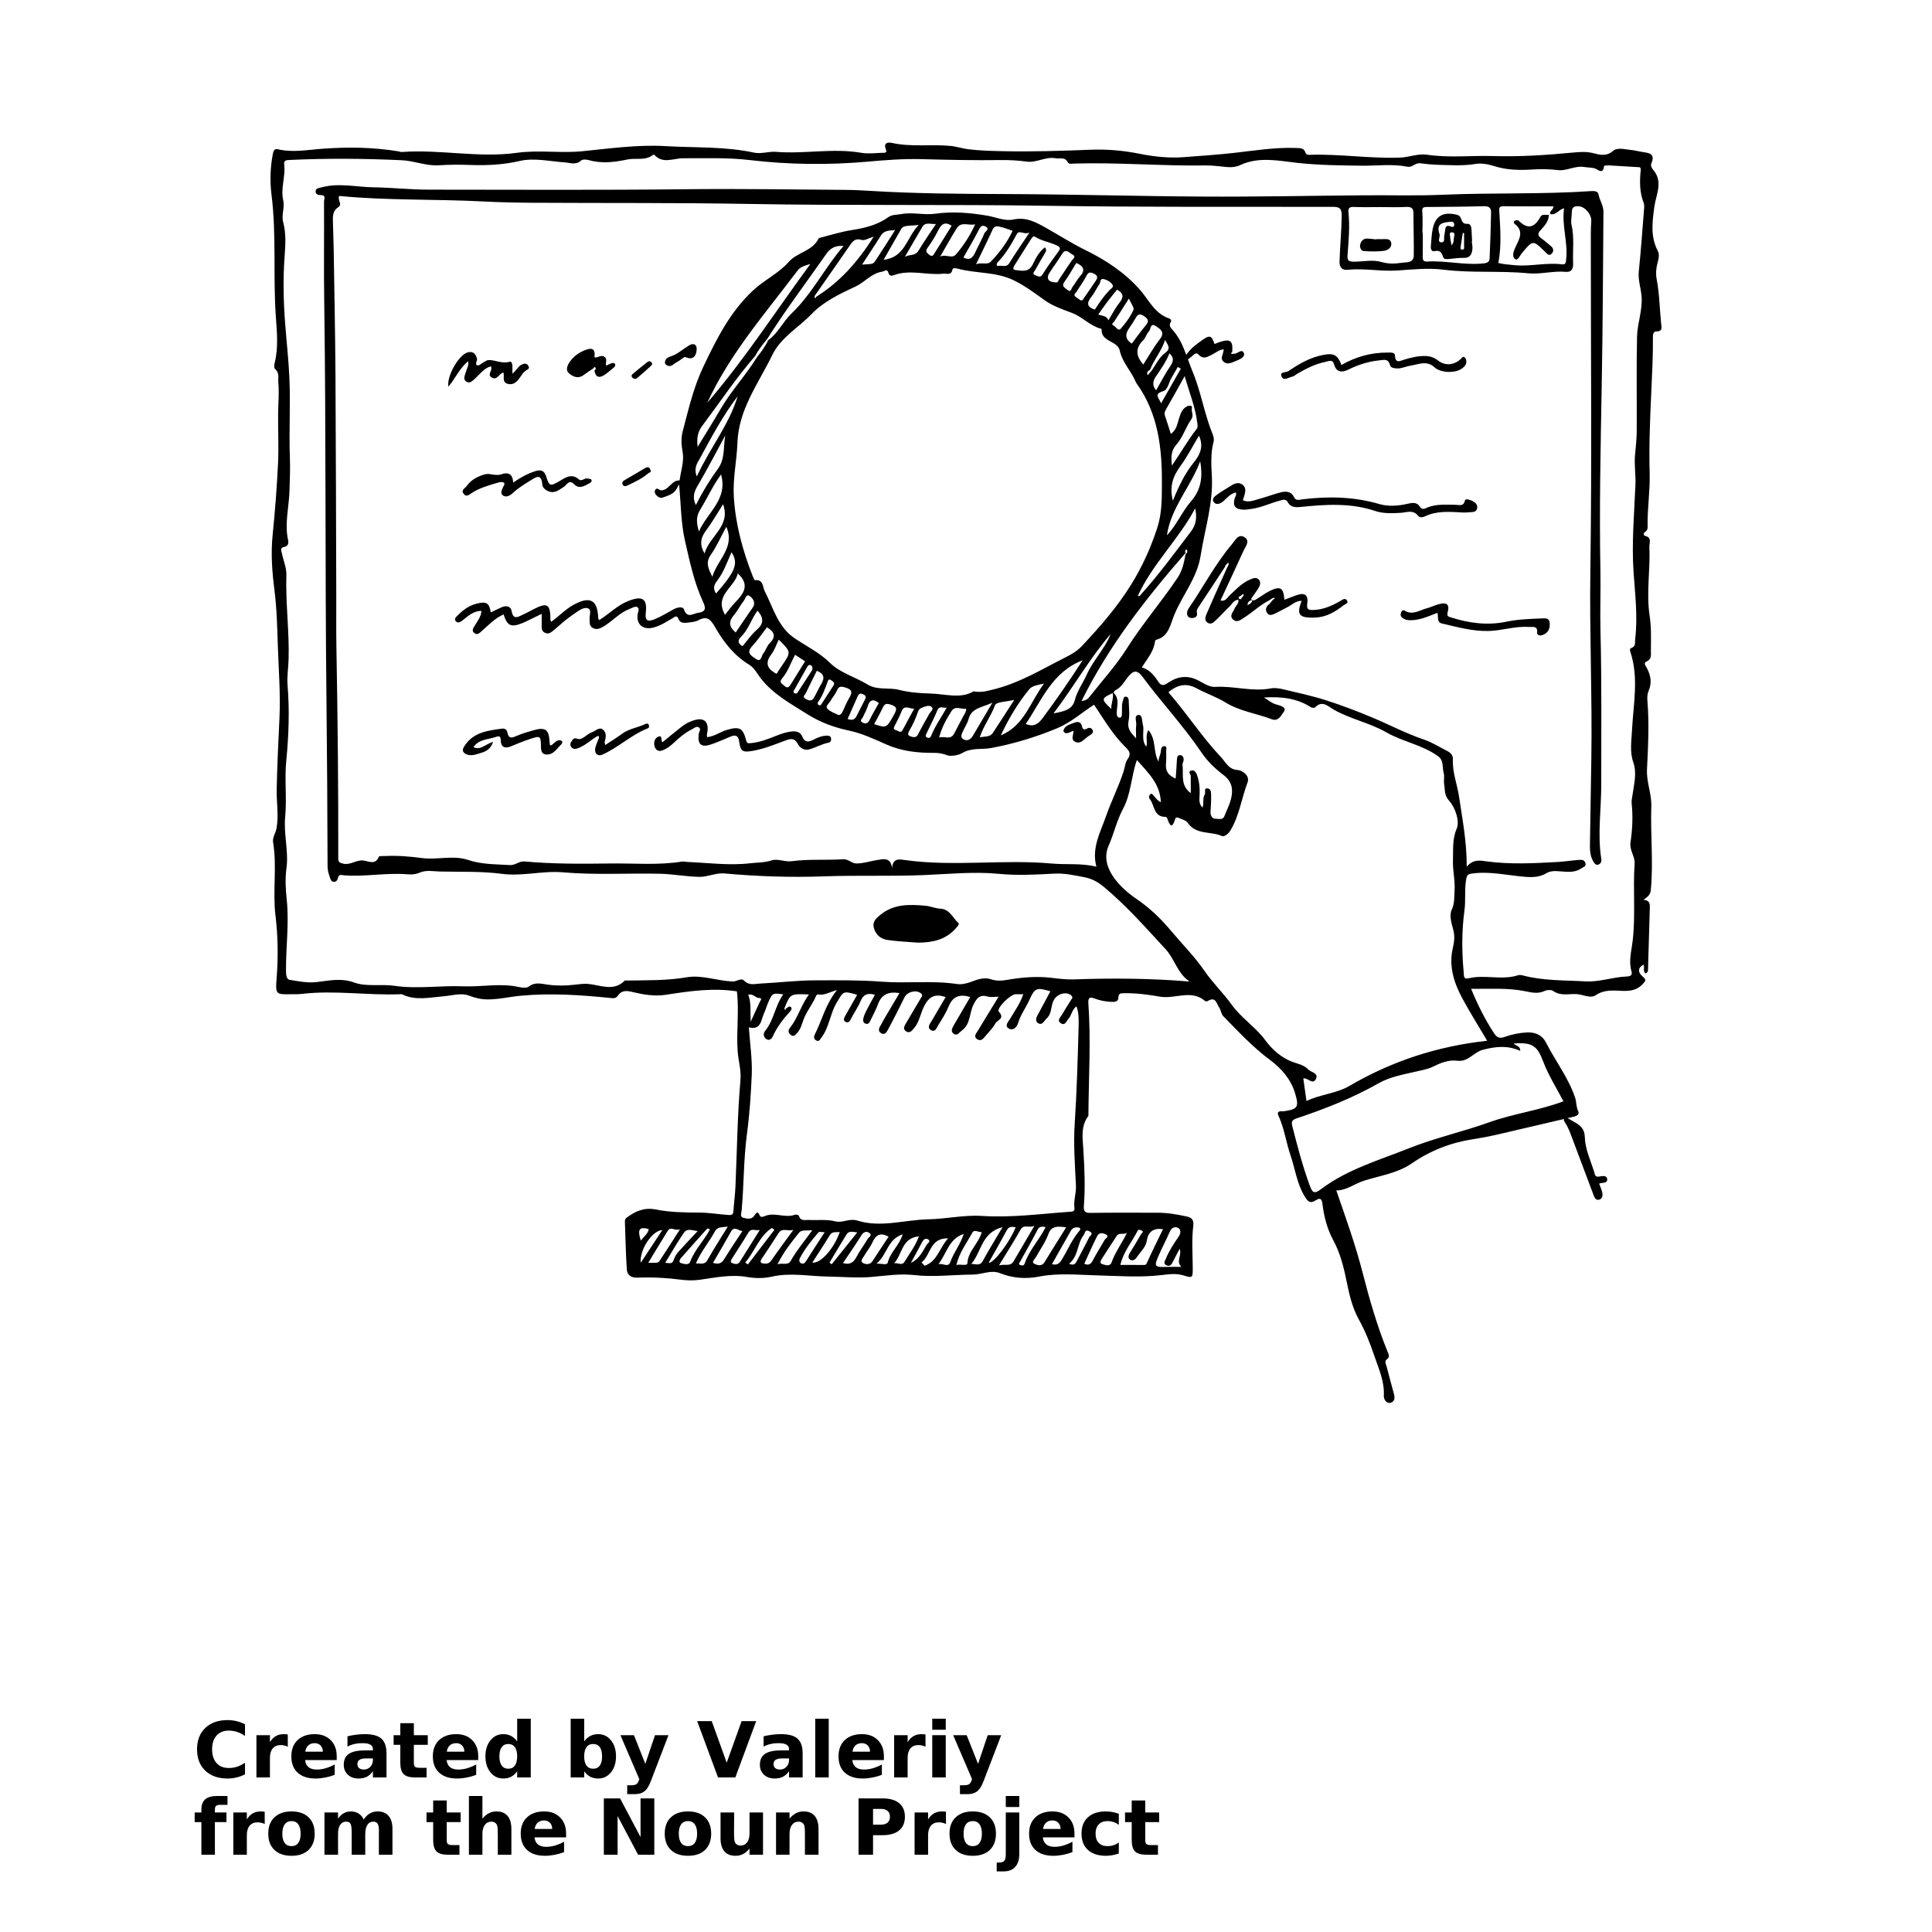 <?xml version="1.0" encoding="UTF-8"?>
<svg width="700pt" height="700pt" version="1.1" viewBox="0 0 700 700" xmlns="http://www.w3.org/2000/svg" xmlns:xlink="http://www.w3.org/1999/xlink">
 <defs>
  <symbol id="u" overflow="visible">
   <path d="m18.766-1.125c-0.969 0.5-1.98 0.875-3.031 1.125-1.043 0.258-2.137 0.391-3.281 0.391-3.398 0-6.09-0.945-8.078-2.844-1.992-1.906-2.984-4.484-2.984-7.734 0-3.258 0.992-5.836 2.984-7.734 1.988-1.906 4.68-2.859 8.078-2.859 1.145 0 2.238 0.133 3.281 0.391 1.051 0.25 2.062 0.625 3.031 1.125v4.219c-0.98-0.656-1.945-1.141-2.891-1.453-0.949-0.312-1.949-0.469-3-0.469-1.875 0-3.352 0.605-4.422 1.812-1.074 1.199-1.609 2.856-1.609 4.969 0 2.106 0.535 3.762 1.609 4.969 1.07 1.199 2.547 1.797 4.422 1.797 1.051 0 2.051-0.148 3-0.453 0.945-0.312 1.91-0.801 2.891-1.469z"/>
  </symbol>
  <symbol id="b" overflow="visible">
   <path d="m13.734-11.141c-0.438-0.195-0.871-0.344-1.297-0.438-0.418-0.102-0.84-0.156-1.266-0.156-1.262 0-2.231 0.406-2.906 1.219-0.68 0.805-1.016 1.953-1.016 3.453v7.062h-4.891v-15.312h4.891v2.516c0.625-1 1.344-1.727 2.156-2.188 0.82-0.469 1.801-0.703 2.938-0.703 0.164 0 0.344 0.012 0.531 0.031 0.195 0.012 0.477 0.039 0.844 0.078z"/>
  </symbol>
  <symbol id="a" overflow="visible">
   <path d="m17.641-7.703v1.406h-11.453c0.125 1.148 0.539 2.008 1.25 2.578 0.707 0.574 1.703 0.859 2.984 0.859 1.031 0 2.082-0.148 3.156-0.453 1.082-0.312 2.191-0.773 3.328-1.391v3.766c-1.156 0.438-2.312 0.766-3.469 0.984-1.156 0.227-2.312 0.344-3.469 0.344-2.773 0-4.93-0.703-6.469-2.109-1.531-1.406-2.297-3.379-2.297-5.922 0-2.5 0.754-4.461 2.266-5.891 1.508-1.438 3.582-2.156 6.219-2.156 2.406 0 4.332 0.73 5.781 2.188 1.445 1.449 2.172 3.383 2.172 5.797zm-5.031-1.625c0-0.926-0.273-1.672-0.812-2.234-0.543-0.57-1.25-0.859-2.125-0.859-0.949 0-1.719 0.266-2.312 0.797s-0.965 1.297-1.109 2.297z"/>
  </symbol>
  <symbol id="f" overflow="visible">
   <path d="m9.219-6.891c-1.023 0-1.793 0.172-2.312 0.516-0.512 0.344-0.766 0.855-0.766 1.531 0 0.625 0.207 1.117 0.625 1.469 0.414 0.344 0.988 0.516 1.719 0.516 0.926 0 1.703-0.328 2.328-0.984 0.633-0.664 0.953-1.492 0.953-2.484v-0.562zm7.469-1.844v8.734h-4.922v-2.266c-0.656 0.93-1.398 1.605-2.219 2.031-0.824 0.414-1.824 0.625-3 0.625-1.586 0-2.871-0.457-3.859-1.375-0.992-0.926-1.484-2.129-1.484-3.609 0-1.789 0.613-3.102 1.844-3.938 1.238-0.844 3.18-1.266 5.828-1.266h2.891v-0.391c0-0.77-0.309-1.332-0.922-1.688-0.617-0.363-1.57-0.547-2.859-0.547-1.055 0-2.031 0.105-2.938 0.312-0.898 0.211-1.73 0.523-2.5 0.938v-3.734c1.039-0.25 2.086-0.441 3.141-0.578 1.062-0.133 2.125-0.203 3.188-0.203 2.758 0 4.75 0.547 5.969 1.641 1.227 1.086 1.844 2.856 1.844 5.312z"/>
  </symbol>
  <symbol id="c" overflow="visible">
   <path d="m7.703-19.656v4.344h5.047v3.5h-5.047v6.5c0 0.711 0.141 1.188 0.422 1.438s0.836 0.375 1.672 0.375h2.516v3.5h-4.188c-1.938 0-3.312-0.398-4.125-1.203-0.805-0.812-1.203-2.18-1.203-4.109v-6.5h-2.422v-3.5h2.422v-4.344z"/>
  </symbol>
  <symbol id="i" overflow="visible">
   <path d="m12.766-13.078v-8.203h4.922v21.281h-4.922v-2.219c-0.668 0.906-1.406 1.57-2.219 1.984s-1.758 0.625-2.828 0.625c-1.887 0-3.434-0.75-4.641-2.25-1.211-1.5-1.812-3.426-1.812-5.781 0-2.363 0.602-4.297 1.812-5.797 1.207-1.5 2.754-2.25 4.641-2.25 1.062 0 2 0.215 2.812 0.641 0.82 0.43 1.566 1.086 2.234 1.969zm-3.219 9.922c1.039 0 1.836-0.379 2.391-1.141 0.551-0.77 0.828-1.883 0.828-3.344 0-1.457-0.277-2.566-0.828-3.328-0.555-0.77-1.352-1.156-2.391-1.156-1.043 0-1.84 0.387-2.391 1.156-0.555 0.762-0.828 1.871-0.828 3.328 0 1.461 0.273 2.574 0.828 3.344 0.551 0.762 1.348 1.141 2.391 1.141z"/>
  </symbol>
  <symbol id="h" overflow="visible">
   <path d="m10.5-3.156c1.051 0 1.852-0.379 2.406-1.141 0.551-0.77 0.828-1.883 0.828-3.344 0-1.457-0.277-2.566-0.828-3.328-0.555-0.77-1.355-1.156-2.406-1.156-1.055 0-1.859 0.387-2.422 1.156-0.555 0.773-0.828 1.883-0.828 3.328 0 1.449 0.273 2.559 0.828 3.328 0.562 0.773 1.367 1.156 2.422 1.156zm-3.25-9.922c0.676-0.883 1.422-1.539 2.234-1.969 0.82-0.426 1.766-0.641 2.828-0.641 1.895 0 3.445 0.75 4.656 2.25 1.207 1.5 1.812 3.434 1.812 5.797 0 2.356-0.605 4.281-1.812 5.781-1.211 1.5-2.762 2.25-4.656 2.25-1.062 0-2.008-0.211-2.828-0.625-0.812-0.426-1.559-1.086-2.234-1.984v2.219h-4.891v-21.281h4.891z"/>
  </symbol>
  <symbol id="e" overflow="visible">
   <path d="m0.344-15.312h4.891l4.125 10.391 3.5-10.391h4.891l-6.438 16.766c-0.648 1.695-1.402 2.883-2.266 3.562-0.867 0.688-2 1.031-3.406 1.031h-2.844v-3.219h1.531c0.832 0 1.438-0.137 1.812-0.406 0.383-0.262 0.68-0.73 0.891-1.406l0.141-0.422z"/>
  </symbol>
  <symbol id="g" overflow="visible">
   <path d="m0.141-20.406h5.281l5.422 15.062 5.406-15.062h5.281l-7.562 20.406h-6.266z"/>
  </symbol>
  <symbol id="t" overflow="visible">
   <path d="m2.359-21.281h4.891v21.281h-4.891z"/>
  </symbol>
  <symbol id="s" overflow="visible">
   <path d="m2.359-15.312h4.891v15.312h-4.891zm0-5.969h4.891v4h-4.891z"/>
  </symbol>
  <symbol id="r" overflow="visible">
   <path d="m12.422-21.281v3.219h-2.703c-0.688 0-1.172 0.125-1.453 0.375-0.273 0.25-0.406 0.688-0.406 1.312v1.062h4.188v3.5h-4.188v11.812h-4.891v-11.812h-2.438v-3.5h2.438v-1.062c0-1.664 0.461-2.898 1.391-3.703 0.926-0.801 2.367-1.203 4.328-1.203z"/>
  </symbol>
  <symbol id="d" overflow="visible">
   <path d="m9.641-12.188c-1.086 0-1.914 0.391-2.484 1.172-0.574 0.781-0.859 1.906-0.859 3.375s0.285 2.594 0.859 3.375c0.57 0.773 1.398 1.156 2.484 1.156 1.062 0 1.875-0.383 2.438-1.156 0.57-0.781 0.859-1.906 0.859-3.375s-0.289-2.594-0.859-3.375c-0.562-0.781-1.375-1.172-2.438-1.172zm0-3.5c2.633 0 4.691 0.715 6.172 2.141 1.477 1.418 2.219 3.387 2.219 5.906 0 2.512-0.742 4.481-2.219 5.906-1.48 1.418-3.539 2.125-6.172 2.125-2.648 0-4.715-0.707-6.203-2.125-1.492-1.426-2.234-3.394-2.234-5.906 0-2.519 0.742-4.488 2.234-5.906 1.488-1.426 3.555-2.141 6.203-2.141z"/>
  </symbol>
  <symbol id="q" overflow="visible">
   <path d="m16.547-12.766c0.613-0.945 1.348-1.672 2.203-2.172 0.852-0.5 1.789-0.75 2.812-0.75 1.758 0 3.098 0.547 4.016 1.641 0.926 1.086 1.391 2.656 1.391 4.719v9.328h-4.922v-7.984-0.359c0.008-0.133 0.016-0.32 0.016-0.562 0-1.082-0.164-1.863-0.484-2.344-0.312-0.488-0.824-0.734-1.531-0.734-0.93 0-1.648 0.387-2.156 1.156-0.512 0.762-0.773 1.867-0.781 3.312v7.516h-4.922v-7.984c0-1.695-0.148-2.785-0.438-3.266-0.293-0.488-0.812-0.734-1.562-0.734-0.938 0-1.664 0.387-2.172 1.156-0.512 0.762-0.766 1.859-0.766 3.297v7.531h-4.922v-15.312h4.922v2.234c0.602-0.863 1.289-1.516 2.062-1.953 0.781-0.438 1.641-0.656 2.578-0.656 1.062 0 2 0.258 2.812 0.766 0.812 0.512 1.426 1.23 1.844 2.156z"/>
  </symbol>
  <symbol id="p" overflow="visible">
   <path d="m17.75-9.328v9.328h-4.922v-7.109c0-1.344-0.031-2.266-0.094-2.766s-0.168-0.867-0.312-1.109c-0.188-0.312-0.449-0.555-0.781-0.734-0.324-0.176-0.695-0.266-1.109-0.266-1.023 0-1.824 0.398-2.406 1.188-0.586 0.781-0.875 1.871-0.875 3.266v7.531h-4.891v-21.281h4.891v8.203c0.738-0.883 1.52-1.539 2.344-1.969 0.832-0.426 1.75-0.641 2.75-0.641 1.77 0 3.113 0.547 4.031 1.641 0.914 1.086 1.375 2.656 1.375 4.719z"/>
  </symbol>
  <symbol id="o" overflow="visible">
   <path d="m2.578-20.406h5.875l7.422 14v-14h4.984v20.406h-5.875l-7.422-14v14h-4.984z"/>
  </symbol>
  <symbol id="n" overflow="visible">
   <path d="m2.188-5.969v-9.344h4.922v1.531c0 0.836-0.008 1.875-0.016 3.125-0.012 1.25-0.016 2.086-0.016 2.5 0 1.242 0.031 2.133 0.094 2.672 0.07 0.543 0.18 0.934 0.328 1.172 0.207 0.324 0.473 0.574 0.797 0.75 0.32 0.168 0.691 0.25 1.109 0.25 1.02 0 1.82-0.391 2.406-1.172 0.582-0.781 0.875-1.867 0.875-3.266v-7.562h4.891v15.312h-4.891v-2.219c-0.742 0.898-1.523 1.559-2.344 1.984-0.824 0.414-1.734 0.625-2.734 0.625-1.762 0-3.106-0.539-4.031-1.625-0.93-1.082-1.391-2.66-1.391-4.734z"/>
  </symbol>
  <symbol id="m" overflow="visible">
   <path d="m17.75-9.328v9.328h-4.922v-7.141c0-1.32-0.031-2.234-0.094-2.734s-0.168-0.867-0.312-1.109c-0.188-0.312-0.449-0.555-0.781-0.734-0.324-0.176-0.695-0.266-1.109-0.266-1.023 0-1.824 0.398-2.406 1.188-0.586 0.781-0.875 1.871-0.875 3.266v7.531h-4.891v-15.312h4.891v2.234c0.738-0.883 1.52-1.539 2.344-1.969 0.832-0.426 1.75-0.641 2.75-0.641 1.77 0 3.113 0.547 4.031 1.641 0.914 1.086 1.375 2.656 1.375 4.719z"/>
  </symbol>
  <symbol id="l" overflow="visible">
   <path d="m2.578-20.406h8.734c2.594 0 4.582 0.578 5.969 1.734 1.395 1.148 2.094 2.789 2.094 4.922 0 2.137-0.699 3.781-2.094 4.938-1.387 1.156-3.375 1.734-5.969 1.734h-3.484v7.078h-5.25zm5.25 3.812v5.703h2.922c1.02 0 1.805-0.25 2.359-0.75 0.562-0.5 0.844-1.203 0.844-2.109 0-0.914-0.281-1.617-0.844-2.109-0.555-0.488-1.34-0.734-2.359-0.734z"/>
  </symbol>
  <symbol id="k" overflow="visible">
   <path d="m2.359-15.312h4.891v15.031c0 2.051-0.496 3.617-1.484 4.703-0.98 1.082-2.406 1.625-4.281 1.625h-2.422v-3.219h0.859c0.926 0 1.562-0.211 1.906-0.625 0.352-0.418 0.531-1.246 0.531-2.484zm0-5.969h4.891v4h-4.891z"/>
  </symbol>
  <symbol id="j" overflow="visible">
   <path d="m14.719-14.828v3.984c-0.656-0.457-1.324-0.797-2-1.016-0.668-0.219-1.359-0.328-2.078-0.328-1.367 0-2.434 0.402-3.203 1.203-0.762 0.793-1.141 1.906-1.141 3.344 0 1.43 0.379 2.543 1.141 3.344 0.77 0.793 1.836 1.188 3.203 1.188 0.758 0 1.484-0.109 2.172-0.328 0.688-0.227 1.32-0.566 1.906-1.016v4c-0.762 0.281-1.539 0.488-2.328 0.625-0.781 0.145-1.574 0.219-2.375 0.219-2.762 0-4.922-0.707-6.484-2.125-1.555-1.414-2.328-3.383-2.328-5.906 0-2.531 0.773-4.504 2.328-5.922 1.562-1.414 3.723-2.125 6.484-2.125 0.801 0 1.594 0.074 2.375 0.219 0.781 0.137 1.555 0.352 2.328 0.641z"/>
  </symbol>
 </defs>
 <g>
  <path d="m601.84 117.07c-0.508-5.324-0.605-10.684-1.605-15.973-0.348-1.824-0.234-3.734 0.27-5.641 0.379-1.461 0.887-3.129 0.105-4.625-2.664-5.129-1.953-10.445-1.223-15.836 0.609-4.531 3.383-9.199-0.527-13.613-0.438-0.492-0.828-1.512-0.605-2.012 1.82-4.156-1.398-3.93-3.812-4.414-1.141-0.23-2.285-0.488-3.438-0.605-2.223-0.23-4.973-1.031-6.539 0.312-2.516 2.156-4.84 1.422-7.297 0.812-2.414-0.598-4.633-0.441-7.152-0.203-9.633 0.93-19.363 1.559-29.031 1.27-7.957-0.234-15.949 0.707-23.879-0.477-3.344-0.5-6.473 0.902-9.762 1.031-10.902 0.426-21.727-1.348-32.621-1.008-0.727 0.023-1.438 0.113-1.766-0.879-0.555-1.676-2.027-1.535-3.445-1.59-7.477-0.281-14.801 0.918-22.191 1.758-6.07 0.688-12.207 1.094-18.312 1.559-5.356 0.41-10.73-0.133-16.184-1.23-5.719-1.152-11.781-1.691-17.773-1.449-10.555 0.426-21.117 0.75-31.691 0.527-4.207-0.09-8.434-0.195-12.602-0.719-2.168-0.27-4.285-1.004-6.531-1.211-7-0.637-14.074 0.477-21.035-1.062-1.539-0.34-3.199-0.039-2.219 2.348 0.59 1.438-0.699 1.203-1.328 1.227-2.559 0.086-5.191 0.422-7.676-0.012-10.27-1.766-20.57 0.52-30.855-0.34-2.508-0.207-5.344 0.84-7.894 0.293-10.602-2.289-21.387-1.727-32.082-2.359-10.125-0.598-20.156 0.863-30.211 1.855-7.824 0.773-15.727-0.531-23.625 0.566-13.887 1.934-27.797-1.309-41.719-0.297-0.41 0.027-0.836-0.168-1.254-0.234-9.066-1.5-18.148-1.613-27.328-0.957-5.406 0.379-10.871 1.496-16.352 0.199-1.383-0.324-1.625 0.785-1.844 1.961-0.902 4.809-1.035 9.703-0.438 14.469 1.812 14.449 0.57 28.984 1.523 43.469 0.379 5.762 1.094 11.77-0.391 17.613-0.172 0.672-0.223 1.785 0.172 2.121 1.691 1.438 1.012 3.277 1.172 4.977 0.336 3.641-0.027 7.269-0.074 10.902-0.074 6.109 0.258 12.23-0.035 18.324-0.422 8.691-1.094 17.375-1.965 26.035-0.676 6.703-0.18 13.266 0.672 19.918 0.852 6.664 0.996 13.43 1.223 20.156 0.297 8.727 0.996 17.438 0.59 26.18-0.402 8.559-0.824 17.121-1.004 25.688-0.094 4.711 0.762 9.402-0.039 14.156-0.301 1.781-1.559 3.332-1.262 5.144 1.461 8.844-0.219 17.746 0.875 26.691 0.918 7.492 0.992 15.25 0.375 22.922-0.438 5.492-0.164 5.516 5.246 5.434 1.281-0.023 2.57 0.035 3.836-0.117 11.93-1.422 23.844 0.582 35.773 0.113 0.211-0.012 0.461-0.051 0.633 0.035 4.856 2.363 9.883 1.137 14.879 0.723 3.102-0.258 6.574-1.316 9.211-0.309 2.367 0.906 4.543 1.43 6.949 1.43 4.016-0.004 7.93-0.957 11.918-1.332 10.879-1.023 21.668-0.281 32.465 0.805 1.102 0.113 2 0.273 2.75-0.836 1.211-1.785 2.801-1.922 4.938-1.406 4.109 0.992 8.293 1.754 12.617 1.07 8.52-1.34 17.062-2.547 25.574-1.223 0.887 7.211-0.258 14.504 0.285 21.836 0.254 3.41 1.32 6.648 1.004 10.32-1.109 12.762-1.238 25.602-1.805 38.414-0.133 3.051-0.531 6.086-0.766 9.133-0.094 1.215-0.57 1.406-1.812 1.32-3.5-0.234-6.957-0.852-10.5-0.863-5.312-0.016-10.68-0.105-15.91-1.137-4.109-0.805-7.336 0.648-10.426 2.969-0.48 0.359-0.668 0.805-0.648 1.348 0.207 5.785 0.312 11.57 0.684 17.344 0.141 2.141 1.539 3.141 3.949 3.047 5.219-0.203 10.426 0.051 15.625 0.738 2.277 0.301 4.621 0.352 6.984 0.016 5.66-0.805 11.277-2.012 17.125-0.98 2.867 0.508 6.035 0.508 8.863-0.133 6.777-1.547 13.5-0.133 20.215-0.039 5.309 0.074 10.668 0.59 15.949 0.141 5.207-0.449 10.219-1.27 15.613-0.66 6.91 0.785 14.016-0.164 21.039-0.191 3.293-0.016 6.648-1.805 9.762-0.543 4.711 1.898 9.605 2.184 14.254 1.27 7.023-1.379 14.016-0.621 20.934-0.441 7.945 0.203 15.844 0.836 23.781-0.145 2.504-0.309 5.062-0.629 7.598 0.156 3.309 1.023 3.387 0.895 3.367-2.676-0.027-5.066-0.422-10.188 0.18-15.18 0.309-2.559-0.785-3.129-2.418-3.496-3.465-0.777-6.984-1.367-10.566-1.359-8.07 0.016-16.141-0.074-24.203 0.062-2.027 0.035-2.586-0.59-2.441-2.457 0.531-6.945 0.234-13.883-0.211-20.828-0.262-4.027-0.926-8.25 1.855-11.871 0.078-13.586 0.957-27.176-0.016-40.762-0.141-1.992 0.441-2.477 2.246-1.766 1.895 0.746 3.887 1.098 5.902 1.215 1.152 0.066 2.703 0.094 2.723-1.449 0.023-1.824 0.996-1.652 2.234-1.676 4.375-0.086 8.781 0.559 12.965 1.262 5.41 0.902 11.234-2.742 16.207 1.547 0.191 0.164 0.711 0.195 0.93 0.055 2.973-1.926 3.266 1.043 4.227 2.398 0.637 0.895 0.637 2.234 1.488 3.098 5.394 5.504 10.613 11.148 16.879 15.805 4.109 3.047 7.543 6.926 9.09 12.074 1.496 4.988 1.043 5.797-4.144 6.539-0.414 0.062-0.855-0.055-1.27 0.012-0.863 0.133-0.996 0.75-0.688 1.395 2.199 4.652 2.816 9.781 4.469 14.594 1.691 4.934 2.297 10.203 5.098 14.805 1.16 1.91 1.988 2.773 4.133 1.398 1.137-0.727 2.066-0.863 2.312 1.25 0.539 4.57 1.688 9.117 3.891 13.172 2.648 4.871 3.879 10.086 4.961 15.395 0.941 4.633 2.031 9.234 4.34 13.406 2.301 4.16 4.055 8.559 5.562 13.016 1.602 4.742 3.785 9.391 3.496 14.648-0.055 1.004 0.719 2.754 2.191 2.555 1.676-0.23 1.914-1.668 1.477-3.227-0.934-3.328-1.785-6.668-2.672-10.008-0.23-0.867-0.906-1.77 0.145-2.559 1.141-0.855 0.633-1.742 0.211-2.773-3.758-9.23-6.512-18.781-8.98-28.402-2.609-10.176-6.137-20.043-9.598-30.012 3.633 0.062 6.547-2.379 9.953-3.477 5.891-1.895 12.176-2.688 17.5-6.363 6.668-4.602 14.141-7.504 22.242-8.73 2.828-0.43 5.644-0.969 8.43-1.605 8.137-1.883 16.258-3.824 24.395-5.699-0.184 0.375-0.004 0.719 0.258 1.113 1.508 2.277 2.312 4.871 3.277 7.391 2.414 6.344 4.793 12.699 7.164 19.062 0.348 0.934 0.812 1.934 1.898 1.703 1.25-0.262 1.484-1.496 1.266-2.57-0.223-1.102-0.738-2.144-1.141-3.266 1.023-0.5 3.086 0.094 2.906-1.664-0.152-1.477-1.859-1.086-2.934-0.895-1.551 0.281-1.527-0.945-1.766-1.703-1.332-4.184-3.281-8.301-3.406-12.691-0.117-4.211-3.41-4.969-5.977-6.648-0.078-0.051-0.195-0.078-0.297-0.125 0.734-0.168 1.469-0.348 2.199-0.516 1.301-0.297 2.238-0.926 1.691-2.027-0.785-1.578-0.59-3.258-1.121-4.859-2.406-7.258-7.156-13.293-10.566-20.02-1.277-2.519-3.672-3.809-6.883-3.644-2.824 0.145-5.5 0.707-8.082 1.625-1.887 0.672-2.805 0.254-3.879-1.391-3.281-5.012-5.918-10.316-8.27-16.027 6.621 0.066 13.094-0.438 19.5 0.844 2.367 0.469 4.691 1.086 7.125-0.074 0.867-0.414 2.414-0.492 3.113 0.004 2.715 1.934 5.699 0.957 8.559 1.137 2.312 0.145 4.922 1.695 6.844 0.398 3.148-2.129 6.434-1.688 9.715-1.574 2.852 0.094 5.246-0.23 7.32-2.465 1.031-1.113 1.391-1.551 0.074-2.644-2.012-1.664-1.824-3.383 0.254-4.406 0.375 0.996-0.23 2.234 0.508 3.152 0.953-0.152 1.059-0.699 1.074-1.203 0.242-7.648 0.461-15.293 0.672-22.941 0.039-1.367-0.441-2.414-2.289-2.445 2.133-1.613 2.504-2.144 2.672-3.969 0.906-9.973-0.195-19.965 0.145-29.941 0.156-4.547-1.797-8.715-1.562-13.43 0.402-8.211 0.836-16.488 0.152-24.734-0.102-1.23-0.09-2.496 0.449-3.723 1.266-2.918 0.738-5.731-0.762-8.422-0.41-0.727-1.152-1.641-0.035-2.141 2.004-0.887 1.59-2.508 1.605-4.039 0.043-4.199 0.168-8.527-0.449-12.562-1.281-8.383 0.285-16.645-0.094-24.949-0.066-1.496 1.02-3.359-1.559-3.992-0.59-0.145-0.695-0.996 0.043-1.473 1.109-0.711 0.863-1.832 0.863-2.856-0.016-6.144 0.918-12.219 0.75-18.414-0.273-9.828 0.141-19.691 0.598-29.523 0.301-6.531 0.645-13.047 0.582-19.582-0.012-0.992 0.055-2.199 1.199-2.211 2.512-0.023 1.898-1.586 1.758-3.035zm-366.77 328.28c-0.332 1.676-1.73 2.633-2.906 4.144-0.902-3.082-1.316-5.449 2.906-4.144zm4.902 0.336c-2.555 3.871-5.019 7.594-7.816 11.832-0.527-4.738 4.281-11.789 7.816-11.832zm-5.086 11.828c2.481-4.082 4.723-7.836 7.043-11.543 1.125-1.793 2.457 0.152 4.445-0.578-2.734 4.25-4.988 7.824-7.324 11.344-0.59 0.895-0.699 0.82-4.164 0.777zm9.582-1.926c-0.855 2.231-0.789 2.258-3.449 1.941 2.297-3.731 4.387-7.469 6.836-10.965 1.16-1.652 3.113-0.719 4.918-0.527-2.387 2.559-4.57 4.867-6.699 7.219-0.633 0.699-1.277 1.473-1.605 2.332zm2.297 2.066c-1.008-0.246-0.488-1.328 0.074-1.961 3.062-3.473 6.137-6.938 9.238-10.375 0.297-0.324 0.797-0.172 1.148 0.129-2.117 4.059-5.539 7.32-7.168 11.711-0.527 1.43-2.293 0.742-3.293 0.496zm5.375 0.133c1.77-4.305 4.777-7.727 6.898-11.652 0.965-1.785 2.621-1.367 4.664-1.734-2.644 4.312-5.137 8.172-7.391 12.152-1.105 1.945-2.66 1.031-4.172 1.234zm6.188-0.23c2.199-3.809 4.391-7.469 6.453-11.195 1.281-2.32 2.574-0.508 4.207-0.309-2.32 3.543-4.57 6.797-6.609 10.176-1.004 1.66-2.203 1.871-4.051 1.328zm12.996-85.328c4.441 1.141 4.426-2.75 5.449-4.973 0.719-1.547 1.164-3.309 1.938-4.898 1.211-2.508 1.383-2.586 5.086-2.082-2.973 4.109-3.367 9.25-6.512 13.164-0.887 1.098-0.699 2.297 0.402 3.047 1.047 0.719 1.941-0.152 2.32-0.996 1.52-3.414 3.773-6.301 6.273-9.039 0.426-0.469 0.836-1.172 0.172-1.645-0.621-0.449-1.098 0.41-1.688 0.547-0.066 0.273-0.129 0.629-0.504 0.414-0.094-0.055 0.039-0.504 0.074-0.773 2.043-4.949 2.043-4.949 8.766-4.676-2.879 3.832-3.926 8.359-6.789 11.938-0.855 1.07-0.797 1.883 0.172 2.684 1.102 0.914 1.781-0.055 2.379-0.719 1.16-1.277 1.625-2.945 2.168-4.519 1.07-3.121 3.269-5.633 4.547-8.629 0.18-0.422 0.391-0.855 0.863-0.766 2.18 0.426 4.004-0.816 6.832-1.605-4.199 5.164-5.402 10.871-7.984 15.953-0.422 0.828-0.559 1.637 0.324 2.234 1.082 0.734 1.445-0.223 1.949-0.875 2.934-3.797 3.16-8.727 5.617-12.789 2.481-4.109 2.16-4.297 7.387-2.789-1.418 2.492-2.816 4.934-4.195 7.387-0.465 0.824-1.082 1.883 0.055 2.441 1.121 0.547 1.574-0.516 2.039-1.398 1.07-2.051 2.441-3.969 3.309-6.094 0.984-2.406 2.496-3.16 5.219-2.336-1.059 1.949-2.117 3.832-3.102 5.75-0.43 0.836-0.812 1.715-1.043 2.613-0.207 0.816-0.203 1.805 0.828 2.106 1.082 0.32 1.434-0.59 1.797-1.367 0.879-1.895 1.934-3.719 2.633-5.672 1.277-3.555 3.793-4.691 7.797-4.059-1.941 3.281-3.824 6.453-5.699 9.625-0.371 0.633-0.66 1.316-1.047 1.938-0.637 1.047-1.254 2.18 0.125 3 1.34 0.801 2.043-0.578 2.457-1.332 2.09-3.832 4.039-7.746 5.965-11.66 0.996-2.027 4.094-2.867 5.914-1.523 0.887 0.656 0.379 1.188-0.023 1.855-1.793 2.973-3.504 5.992-5.293 8.965-0.621 1.043-1.32 2.144 0 3 1.277 0.828 2.078-0.195 2.856-1.113 2.004-2.367 2.359-5.481 3.754-8.16 1.805-3.457 3.977-4.418 7.719-3.152-1.703 2.906-3.367 5.785-5.066 8.641-0.648 1.086-1.766 2.363-0.309 3.293 1.637 1.035 2.129-0.887 2.711-1.793 1.406-2.199 2.805-4.457 3.801-6.856 1.484-3.586 3.977-4.43 7.773-3.305-1.973 3.387-3.914 6.715-5.852 10.047-0.648 1.113-1.449 2.453-0.062 3.332 1.223 0.773 2.043-0.621 2.953-1.305 3.137-2.348 2.598-6.305 4.16-9.363 1.227-2.402 2.312-3.707 5.176-2.863 1.059 0.312 2.297 0.051 3.898 0.051-2.644 4.324-5.098 8.293-7.504 12.297-0.57 0.945-1.676 2.062-0.332 3.039 1.418 1.031 2.34-0.203 3.152-1.188 1.223-1.469 2.644-2.832 3.512-4.484 0.633-1.199 3.613-1.68 1.262-4.25-1.012-1.109 4.109-6.301 6.106-6.316 0.84-0.004 1.676 0 2.75 0-1.172 3.434-3.152 6.144-4.859 9.012-0.656 1.098-2.102 2.519-0.285 3.457 1.707 0.887 2.918-0.805 3.305-2.133 0.875-2.981 2.773-5.402 4.004-8.172 1.988-4.484 2.644-4.711 7.656-3.227-1.449 2.703-2.879 5.387-4.328 8.062-0.668 1.227-1.539 2.734 0.043 3.566 1.406 0.738 2.066-1.012 2.961-1.824 2.195-1.992 1.203-5.242 3.137-7.449 1.43-1.641 4.25-2.285 5.809-0.777 0.688 0.668 0.145 1.094-0.172 1.602-1.113 1.781-2.25 3.555-3.305 5.371-0.531 0.918-1.855 2-0.441 2.973 1.645 1.137 2.082-0.75 2.863-1.586 1.176-1.266 1.172-3.281 2.894-4.496 0.879 2.438 0.824 4.918 0.762 7.211-0.312 11.793-0.645 23.582-1.418 35.371-0.488 7.441 0.102 14.969 0.453 22.449 0.129 2.762-0.941 5.383-0.539 8.137 0.195 1.32-1.141 1.23-1.781 1.277-10.59 0.75-21.102 2.195-31.812 1.496-6.367-0.414-12.84 1.094-19.273 1.223-8.578 0.168-17.293 3.109-25.625 0.504-3.238-1.012-5.402 0.965-8.25 0.223-3-0.777-6.324-0.324-9.504-0.492-1.328-0.066-3.019 0.57-3.586-1.508-0.074-0.254-1.031-0.543-1.41-0.398-3.555 1.371-7.258-0.984-10.82 0.453-0.559 0.223-1.625 0.738-1.98-0.172-0.746-1.922-1.422-0.695-1.895 0.012-1.109 1.656-2.777 1.133-4.07 0.824-1.301-0.312-0.648-1.824-0.57-2.742 0.824-9.219 0.695-18.555 1.914-27.652 0.965-7.184 1.438-14.359 1.746-21.531 0.207-5.629-0.672-11.305-1.055-17.059zm-0.234-11.832c1.883-0.441 2.527 1.152 3.93 1.191 1.43 0.039 0.461 0.98 0.207 1.535-0.934 2.078-1.895 4.137-3.246 7.094-0.184-3.934 0.258-6.965-0.891-9.82zm-5.816 97.234c-0.902-0.312-0.336-1.191 0.051-1.809 1.965-3.09 3.981-6.144 5.867-9.277 1.023-1.703 2.445-0.547 4.09-0.891-2.606 4.137-4.938 7.828-7.242 11.535-0.77 1.23-1.961 0.719-2.766 0.441zm5.699 0.508c-0.324-0.242-0.648-0.48-0.98-0.727 3.516-3.938 5.019-9.508 9.688-12.512 0.293 0.234 0.59 0.469 0.887 0.699-3.199 4.184-6.394 8.363-9.594 12.539zm6.203-0.301c-1.445-0.074-2.094-0.402-1.137-1.848 2.031-3.059 4.082-6.098 6.047-9.195 1.344-2.121 3.281-0.547 5.387-1.215-2.906 4.004-5.434 7.359-7.801 10.82-0.668 0.973-1.27 1.5-2.496 1.438zm4.527 0.23c2.32-4.621 5.086-8.055 7.824-11.457 0.906-1.125 2.754-0.699 4.777-0.852-2.891 3.992-5.691 7.293-7.801 11.059-1.027 1.812-2.785 0.648-4.801 1.25zm8.641-0.316c-0.895-0.312-0.816-1.34-0.57-1.82 1.793-3.473 4.258-6.5 6.805-9.441 0.262-0.309 1.203-0.039 2.223-0.039-2.391 3.684-4.598 7.016-6.707 10.406-0.461 0.738-0.938 1.18-1.75 0.895zm3.969-0.289c2.133-3.328 4.277-6.547 6.277-9.852 0.945-1.566 2.312-1.098 3.664-1.191-2.09 5.984-6.945 11.484-9.941 11.043zm6.223 0.016c2.062-3.422 4.094-6.867 6.203-10.258 0.84-1.348 2.195-0.875 3.863-0.695-3.203 3.988-6.238 7.766-9.273 11.547-0.266-0.195-0.531-0.391-0.793-0.594zm4.894 0.145c2.246-3.356 4.535-6.602 6.621-9.973 0.789-1.277 1.781-1.68 2.852-0.984 1.371 0.887-0.195 1.617-0.566 2.262-1.242 2.184-2.832 4.188-3.988 6.418-1.055 2.039-2.375 3.047-4.918 2.277zm7.309 0.02c-1.32-0.699-0.078-1.82 0.371-2.621 0.914-1.641 2.191-3.113 2.945-4.809 1.223-2.75 2.879-3.848 5.887-2.117-1.926 2.91-3.902 5.859-5.828 8.844-0.91 1.402-2.445 1.188-3.375 0.703zm8.949-0.293c-0.297 1.242-2.141 0.402-4.144 0.492 3.953-3.188 3.941-8.844 9.531-10.633-1.305 4.164-4.516 6.469-5.387 10.141zm2.246 0.352c3.012-3.137 2.66-9.145 9.016-9.762-1.383 3.711-3.504 6.328-5.188 9.172-0.961 1.633-2.519 0.289-3.828 0.59zm6.113-0.168c1.332-2.457 2.703-4.906 3.988-7.391 0.504-0.98 1.266-1.688 2.219-1.094 1.172 0.727-0.18 1.418-0.5 1.941-1.5 2.481-2.715 5.207-5.707 6.543zm4.949 1.066c-0.371-0.402-0.734-0.812-1.098-1.215 3.371-2.543 2.867-8.871 9.625-8.719-3.121 3.438-3.957 8.426-8.527 9.934zm4.996-0.543c2.992-3.809 3.769-9.27 9.184-10.953-1.172 3.695-3.613 6.641-4.906 10.227-0.75 2.082-2.789 0.172-4.277 0.727zm6.512 0.277c1.07-4.531 3.742-7.953 5.75-11.652 0.797-1.469 2.289-0.086 3.461-0.285-1.211 4.312-4.973 6.832-5.203 11.258-0.059 1.18-2.387 0.25-4.008 0.68zm5.398-0.363c3.684-4.219 3.613-11.402 11.34-13.352-2.688 4.562-5.062 8.383-7.211 12.324-1.031 1.887-2.57 0.926-4.129 1.027zm6.277-0.406c2.223-3.969 4.473-7.856 6.578-11.816 0.812-1.523 1.973-1.27 3.242-1.109-2.078 5.285-7.836 12.965-9.82 12.926zm3.777 0.898c2.953-4.859 5.488-8.82 7.789-12.902 1.238-2.195 3.035-0.441 5.062-1.469-2.766 4.723-5.168 8.824-7.582 12.926-1.156 1.957-2.93 0.871-5.269 1.445zm7.781-0.082c-1.008-0.332-0.312-0.934-0.051-1.41 2.062-3.754 4.219-7.453 6.156-11.262 0.711-1.398 1.602-1.418 3.023-1.086-2.398 4.66-5.981 8.383-7.609 13.188-0.309 0.898-1.031 0.727-1.52 0.57zm5.094-0.461c-1.309-0.609 0.055-1.645 0.43-2.324 1.578-2.844 3.516-5.5 4.637-8.586 1.109-3.051 3.574-2.684 6.402-2.328-2.777 4.453-5.359 8.523-7.863 12.641-1.004 1.652-2.606 1.07-3.606 0.598zm9.789-1.387c-0.879 1.391-1.793 1.941-3.488 1.496 2.301-4.055 4.594-8.07 6.859-12.102 0.531-0.945 1.445-1.27 2.375-1.242 0.477 0.012 1.629 0.207 0.648 1.348-2.707 3.144-4.203 7.031-6.394 10.5zm42.344-11.594c0.941 0.559 0.879 1.938 0.102 3.078-1.715 2.516-3.438 5.039-4.582 7.887-0.371 0.93-1.281 2 0.297 2.594 1.367 0.516 1.809-0.66 2.297-1.59 0.707-1.348 1.406-2.699 2.312-4.441 0.98 2.453-1.5 4.457 0.648 6.547-2.18 0-3.859-0.051-5.531 0.012-4.144 0.152-4.434-0.211-2.742-4.043 1.309-2.961 2.801-5.848 4.106-8.809 0.676-1.535 2.07-1.848 3.094-1.234zm-13.496 0.848c1.25 0.398 0.145 1.043-0.016 1.328-1.281 2.285-2.66 4.519-4.039 6.754-0.543 0.879-0.879 1.926 0.035 2.531 0.891 0.594 1.883-0.016 2.438-0.875 1.332-2.051 3.309-3.574 3.707-6.371 0.371-2.621 2.309-4.426 5.769-3.773-2.012 4.168-4.016 8.148-5.836 12.215-0.375 0.836-0.738 0.734-1.379 0.727-2.648-0.035-5.305-0.012-8.227-0.012 1.098-4.801 4.207-8.305 6.234-12.332 0.355-0.715 0.887-0.332 1.312-0.191zm-5.129 0.832c-1.785 3.762-4.238 6.938-5.582 10.719-0.617 1.73-2.328 0.945-3.289 0.707-1.371-0.348-0.516-1.551-0.062-2.273 1.688-2.676 3.465-5.285 5.176-7.945 0.93-1.441 2.633-0.281 3.758-1.207zm-7.496 0.734c1.137 0.684-0.309 1.32-0.656 1.938-1.391 2.457-2.918 4.844-4.227 7.34-0.695 1.328-1.445 1.992-3.113 1.25 1.566-3.394 3.039-6.809 4.723-10.125 0.723-1.438 2.398-0.93 3.273-0.402zm-8.207 0.117c0.547-0.699 0.41-2.269 2.129-1.32 1.652 0.902 0.105 1.59-0.145 2.129-1.348 2.824-2.902 5.551-4.328 8.344-0.555 1.086-1.035 2.109-2.945 1.238 3.477-2.812 2.867-7.309 5.289-10.391zm158.17-66.723c0.035-1.973-1.703-1.719-2.312-2.672 6.906-0.504 8.535 0.984 10.695 6.676 1.914 5.039 4.894 9.688 7.273 14.262-8.773 3.32-18.07 4.457-26.852 7.598-9.637 3.449-19.738 5.68-29.223 9.465-10.73 4.285-22.035 7.519-31.5 14.59-2.727 2.039-3.32 1.707-4.445-1.398-2.535-6.988-4.434-14.164-6.242-21.359-0.375-1.496-0.086-2.144 1.562-2.695 10.305-3.438 20.352-7.402 29.855-12.797 4.027-2.277 8.953-3.137 13.57-4.207 2.066-0.48 4.078-0.797 6.031-1.758 2.742-1.348 5.633-2.543 8.836-2.129 3.887 0.504 5.891-3.121 9.309-4 4.574-1.164 8.84-1.652 13.441 0.426zm-11.977-3.664c-18.105 1.988-34.59 7.387-49.965 16.391-4.68 2.742-10.512 3.012-15.508 5.441-0.41-2.902-0.785-5.555-1.148-8.176 1.688-0.363 3.414 2.547 4.574 0.156 1.043-2.156-1.766-2.336-2.828-3.449-1.613-1.691-3.785-1.992-5.824-2.773-4.07-1.559-7.281-4.519-9.777-7.891-3.504-4.742-8.574-7.891-12.051-12.723-3.023-4.207-6.883-7.914-9.832-12.195-3.617-5.258-8.098-9.742-12.164-14.594-3.684-4.394-7.816-8.379-12.59-11.613-3.078-2.09-6.004-4.731-7.981-7.449-2.191-3.019-4.059-7.223-2.082-11.738 1.926-4.391 2.961-9.156 5.242-13.422 2.941-5.492 2.922-11.766 5.023-17.68 3.922 4.465 8.434 8.547 8.68 15.277-1.637-0.707-2.184-2.246-3.438-3.129-0.805 0.5-1.148 1.262-0.547 2.016 1.781 2.246 1.289 6.492 5.734 6.434 0.207 0 0.539 0.391 0.621 0.66 0.941 2.981 1.832 3.465 2.844 0.023 0.195-0.668 0.918-0.492 1.348-0.273 1.109 0.566 2.477 0.723 3.254 1.844 3.008 4.336 8.328 2.879 12.355 4.703 0.668 0.301 2.172-0.59 3.051-2.066 3.238-5.414 4.016-11.602 6.176-17.336 1.059-2.812-2.453-4.484-3.406-4.523-3.477-0.129-4.445-2.816-6.184-4.648-6.949-7.352-12.402-15.91-19.074-23.52 3.137-2.66 6.371-3.535 10.227-1.438 3.426 1.863 7.211 3.125 10.527 5.156 5.168 3.164 11.137 3.922 16.637 6.031 2.594 0.992 3.59-1.629 4.484-2.805 1.012-1.32-1.152-2.141-2.438-2.43-1.895-0.438-3.242-1.676-4.832-2.625 6.035-0.379 11.82 0.164 17.023 3.516 0.379 0.242 1.277 0.312 1.508 0.074 2.582-2.742 4.793-0.336 6.676 0.746 6.07 3.488 13.074 4.805 19.105 8.262 6.043 3.465 13.195 4.562 18.871 8.742 2.055 1.52 1.379 3.981 1.953 5.996 0.363 1.277-0.062 2.754 0.172 4.094 0.352 2.062-0.055 3.93 1.895 6.094 2.133 2.367 3.785 7.32 2.684 9.895-1.73 4.019-1.238 7.766-1.391 11.609-0.141 3.656 0.84 7.32 0.578 11.02-0.164 2.262 0.074 4.445-0.984 6.738-1.055 2.277-0.094 4.988 0.531 7.426 0.566 2.207 0.379 4.234-0.152 6.453-1.547 6.453 0.293 12.48 3.305 18.129 2.777 5.172 5.93 10.152 9.117 15.57zm-129.87-123.06c-0.016-0.719-0.168-1.578-1.094-1.613-0.836-0.027-0.773 0.863-0.984 1.41-0.582 1.527-0.273 3.137-0.391 4.703-0.043 0.609 0.027 1.445-0.797 1.484-0.688 0.035-1.062-0.566-1.086-1.301-0.09-2.606 1.23-5.41-1.137-7.707-0.051-0.051 0.336-0.773 0.648-0.914 2.156-1.012 3.152-3.039 4.523-4.769 2.031-2.566 3.434-2.644 5.344-0.066 6.894 9.312 14.852 17.801 21.352 27.418 2.141 3.168 4.969 5.859 7.981 8.152 3.191 2.426 3.512 5.356 2.688 8.668-0.52 2.106-1.562 4.094-2.359 6.137-0.656 1.691-2.258 0.969-3.328 1.023-0.891 0.051-1.766-1.02-1.73-2.219 0.062-1.992 0.273-3.988 0.223-5.981-0.027-1.074 0.094-2.703-1.359-2.812-1.434-0.105-0.504 1.52-0.965 2.25-0.852 1.367-0.207 3.047-0.789 4.715-1.469-1.461-1.113-3.074-1.055-4.586 0.094-2.543-0.113-5.051-1.031-7.43-0.332-0.863-1.031-1.824-2.184-1.34-1.098 0.465-0.016 1.227-0.004 1.859 0.035 1.992 0.012 3.988 0.012 6.25-3.863-2.75-2.582-6.777-2.981-10.293-0.055-0.488 0.309-1.008 0.375-1.523 0.117-0.926-0.203-1.848-1.164-1.938-1.074-0.094-1.215 0.836-1.254 1.754-0.094 2.18-0.281 4.356-0.441 6.746-2.676-1.141-3.746-2.777-3.523-5.297 0.141-1.574 0.117-3.164 0.078-4.742-0.016-0.629 0.469-1.707-0.699-1.715-0.773 0-1.191 0.789-1.203 1.617-0.023 1.383-0.973 2.57-0.824 4.043-2.102-3.488-0.75-7.996-3.707-11.473-1.289 2.023-0.168 4.094-0.773 5.981-1.172-1.398-1.141-3.023-1.121-4.652 0.016-1.055 0.191-2.172-0.09-3.152-0.387-1.328-0.09-3.781-1.625-3.664-1.746 0.133-0.633 2.379-0.812 3.68-0.195 1.398-0.043 2.852-0.043 4.789-1.977-2.062-3.281-3.551-2.738-6.238 0.48-2.328 0.121-4.832 0.07-7.254zm-14.168-1.613c-0.5 0.629-1.055 1.344-2.941 1.578 9.844-19.848 22.977-36.727 37.633-53.562-0.051-0.191-0.141-0.469-0.086-0.559 0.164-0.254 0.012-0.902 0.598-0.684 0.152 0.055 0.207 0.559 0.164 0.836-0.035 0.23-0.281 0.426-0.609 0.887-0.004-0.027-0.004-0.027-0.004-0.055-0.645 3.336-1.16 5.875-2.934 8.535-5.84 8.734-12.738 16.699-18.367 25.602-3.902 6.16-8.898 11.652-13.453 17.422zm8.344-1.305c0.441 1.938-0.59 3.691-0.504 5.734-3.738-3.535-3.711-3.727 0.504-5.734zm-129.42-122.26c1.098-2.219 2.699-4.09 4.234-6.004 6.707-10.605 14.285-20.625 21.477-30.906 1.266-1.805 3.102-3.125 6.203-2.812-6.91 7.996-11.367 17.32-18.832 24.434-3.129 2.981-4.848 7.152-8.473 9.703-1.031 2.219-2.469 4.168-4 6.066-4.027 6.562-9.363 12.227-13.254 18.891-2.574 4.414-5.305 8.742-8.309 13.688-0.371-3.227 0.039-5.438 1.641-7.578 6.391-8.527 12.305-17.402 19.312-25.48zm-17.469 17.098c8.223-17.84 21.113-32.484 32.766-47.965 1.023-1.355 2.812-1.812 4.602-2.328-12.387 16.828-23.707 34.41-37.367 50.293zm177.52 7.051c0.113 0.875 0.309 1.805-0.195 2.438-3.191 4-5.652 8.496-8.973 13.266-0.352-3.238-0.258-5.5 1.605-7.582 2.406-2.688 3.359-6.289 5.422-9.195 1.023-1.438-0.09-2.75 0.234-4.156 0.211-0.918-1.031-0.953-1.922-0.465-1.766 0.973-2.231 2.734-2.789 4.414-0.609 1.844-0.746 3.902-2.93 5.512-0.797-2.477-1.422-4.547-2.133-6.59-0.312-0.902-0.051-1.566 0.398-2.352 2.234-3.887 4.394-7.805 6.746-12.023 1.602 5.723 3.812 11.016 4.535 16.734zm-0.75 31.227c0.738 3.07 0.375 5.867-1.473 8.293-5.996 7.887-11.832 15.898-18.504 23.262-0.133 0.152-0.34 0.234-0.801 0.168 5.289-11.602 14.812-20.508 20.777-31.723zm-23.273 27.73c-5.086 8.141-11.266 15.227-17.793 22.148-1.645 1.746-3.641 2.934-5.695 3.961-8.641 4.336-16.918 9.48-26.488 11.777-2.066 0.492-4.106 1.164-7.066 0.66-4.66 2.824-10.289 0.895-15.82 0.766-3.754-0.086-7.59-0.41-11.207-1.328-3.754-0.953-7.762 0.254-11.352-1.934-4.465-2.715-9.969-4.25-13.535-7.762-3.848-3.785-8.41-6.004-12.699-8.848-6.227-4.137-7.891-11.109-11.008-17.18-0.824-1.602-0.398-4.273-3.516-4.008-0.254 0.023-0.66-0.984-0.887-1.559-3.594-9.199-6.176-18.547-6.797-28.547-0.422-6.719 1.074-13.109 1.301-19.656 0.414-12.129 7.598-21.453 12.582-31.73 3.164-6.531 9.48-9.918 14.219-14.863 4.414-4.602 10.254-7.363 16.039-10.059 3.297-1.535 5.652-4.731 9.527-5.348 0.973-0.152 1.961-1.27 2.402 0.566 0.246 1.043 1.203 0.941 1.812 0.711 5.953-2.238 12.023 0.105 18.004-0.555 1.223-0.133 2.891 0.738 3.305-1.457 0.133-0.695 1.141-0.59 1.691-0.43 6.738 1.883 14.035 1.102 20.5 4.262 4.066 1.988 7.644 4.66 11.301 7.281 2.902 2.078 6.496 3.289 9.895 4.582 3.769 1.434 6.481 4.688 10.457 5.707 0.09 0.023 0.23 0.141 0.223 0.207-0.262 4.637 5.785 4.047 6.578 7.727 0.844 3.926 3.606 6.844 5.309 10.309 0.281 0.566 0.5 1.176 0.863 1.688 7.777 10.887 9.152 23.336 9.09 36.152-0.023 5.363 0.027 10.746-1.641 15.914-2.363 7.312-5.461 14.215-9.594 20.844zm21.789-30.328c-3.289 3.769-5.188 8.617-8.746 12.324 1.484-10.059 8.645-17.602 12.066-26.82 0.949 5.379 0.461 10.16-3.32 14.496zm0.953-14.008c-3.129 3.863-5.363 8.434-7.543 13.816-1.332-5.398 0.172-9.066 2.816-12.672 2.519-3.445 4.469-7.293 6.641-10.914 1.703 3.703 0.66 6.59-1.914 9.77zm-11.805-21.488c-0.688-1.914-2.891-3.332 0.773-4.406 1.715-0.504 1.973-3.086 2.934-4.699 0.801-1.344 1.551-2.715 2.328-4.078 0.375 0.211 0.75 0.422 1.125 0.633-2.312 4.051-4.625 8.102-7.16 12.551zm3.305-13.418c-1.883 2.75-3.394 5.75-5.098 8.703-1.418-1.656-1.301-3.269-0.078-5.035 1.824-2.648 3.664-5.297 4.918-8.391 1.75 1.695 1.426 3.016 0.258 4.723zm-1.957-4.734c-2.09 1.523-3.281 4.25-4.871 6.441-0.41 0.465-0.816 0.934-1.332 1.52-0.578-1.191 0.246-1.535 0.875-1.973 1.406-3.691 4.098-6.707 5.441-10.809 0.926 1.906 2.363 3.012-0.113 4.82zm-1.773-5.098c-2.238 2.867-4.016 6.086-6.027 9.207-2.684-3.09-2.981-5.906-0.016-8.809 0.875-0.855 1.148-2.312 2.027-3.152 0.766-0.734 0.461-3.356 2.516-1.988 1.512 1 3.527 2.144 1.5 4.742zm-5.305-4.777c-1.727 2.07-3.289 4.273-4.894 6.383-2.566-1.656-2.406-3.602-0.816-5.769 0.738-1.012 1.398-2.09 2.031-3.168 0.785-1.34 1.301-2.312 3.242-1.008 1.918 1.297 1.645 2.113 0.438 3.562zm-8.887 0.992c-0.918 1.031-1.719-0.684-2.57-1.121-1.113-0.57-0.125-0.98 0.23-1.52 1.715-2.594 3.356-5.231 5.293-8.281 0.727 1.715 2.039 3.328 1.645 4.168-1.141 2.441-2.789 4.727-4.598 6.754zm-0.598-9.219c-1.488 1.863-2.559 4.055-3.879 6.203-0.516-1.68-2.246-1.613-3.68-2.109 1.199-1.676 2.223-3.188 3.328-4.648 1.141-1.508 2.359-2.957 3.484-4.363 2.621 1.367 2.363 2.891 0.746 4.918zm-3.523-4.715c-2.027 2.152-3.703 4.543-5.254 7.012-3.168-1.012-2.894-2.621-1.176-4.731 1.109-1.367 1.805-3.059 2.832-4.504 0.461-0.648 0.113-2.207 1.637-1.805 1.238 0.324 2.445 0.98 3.102 2.062 0.547 0.902-0.625 1.422-1.141 1.965zm-5.039-3.254c-1.398 2.09-2.832 4.148-4.273 6.211-0.207 0.297-0.254 0.836-1.102 0.684-0.492-0.34-1.223-0.766-1.863-1.305-0.934-0.785 0.094-1.289 0.402-1.809 1.133-1.887 2.508-3.644 3.488-5.602 0.758-1.52 1.395-1.629 2.867-0.891 1.629 0.836 1.152 1.711 0.48 2.711zm-5.625-1.762c-1.043 1.148-1.719 2.613-2.703 3.824-0.43 0.539-0.492 2.219-1.938 0.992-0.906-0.773-2.16-1.242-0.957-2.883 1.59-2.168 2.879-4.547 4.277-6.805 2.766 1.203 3.328 2.664 1.32 4.871zm-3.078-5.598c-1.445 2.195-2.91 4.375-4.387 6.547-0.379 0.559-0.477 1.5-1.496 1.215-2.496-0.086-3.356-1.488-2.078-3.461 1.484-2.297 3.121-4.492 4.555-6.816 1.348-2.195 2.547-0.43 3.644 0.102 1.734 0.836 0.262 1.66-0.238 2.414zm-4.723-3.41c-1.992 2.711-3.965 5.449-5.75 8.301-0.777 1.242-1.422 0.707-2.336 0.414-1.809-0.57-0.594-1.473-0.242-2.133 1.086-2.027 2.262-4.016 3.449-5.988 0.402-0.668 0.711-1.266-0.035-2.106-2.078 1.602-3.305 3.887-4.312 6.043-1.508 3.215-3.992 2.391-6.363 2.172-1.203-0.113-0.633-1.176-0.297-1.727 1.98-3.215 4.047-6.383 6.047-9.586 0.379-0.617 0.812-1.121 1.484-0.695 2.445 1.559 5.383 1.898 7.945 3.18 1.254 0.637 1.141 1.137 0.41 2.125zm-17.785 4.191c-1.102 1.793-2.75 0.676-4.094 1.031-0.609 0.156-0.617-0.824-0.074-1.383 2.867-2.984 4.922-6.492 6.856-10.121 0.93-1.742 2.606 0.371 4.641-0.621-2.84 4.273-5.188 7.621-7.328 11.094zm-6.617-0.613c-1.395 1.488-3.246 0.168-5.449 1.047 2.223-4.625 4.211-8.586 6.027-12.621 0.633-1.406 1.703-1.18 2.644-0.98 1.52 0.32 2.969 0.934 4.594 1.473-1.98 4.211-4.719 7.781-7.816 11.082zm-2.387-10.219c-1.004 2.402-2.301 4.688-3.398 7.055-0.867 1.859-2 2.934-4.238 1.746 1.82-3.227 3.731-6.363 5.371-9.633 0.648-1.289 1.203-2.391 2.703-1.578 1.656 0.906-0.145 1.707-0.438 2.41zm-10.348 7.699c-1.461 1.688-3.406-0.211-5.699 0.766 2.211-3.801 4.016-7.074 5.988-10.23 1.629-2.598 4.16-0.918 6.699-1.438-1.984 4.269-4.258 7.746-6.988 10.902zm-7.606-0.684c-0.461 0.719-0.824 1.836-2.144 0.738-0.934-0.777-1.367-1.27-0.531-2.441 1.34-1.887 2.613-3.848 3.644-5.906 1.121-2.234 2.238-3.981 5.086-2.106-2.047 3.305-4.023 6.531-6.055 9.715zm-5.981-0.648c-1.172 1.938-3.129 1.227-4.906 2.18 2.262-3.863 4.305-7.363 6.352-10.863 1.102-1.887 3.062-0.828 4.91-1.031-2.129 3.227-4.352 6.398-6.356 9.715zm-12.613 3.262c2.191-3.832 4.168-7.309 6.164-10.77 0.855-1.484 0.887-1.469 6.547-1.809-4.414 4.488-4.863 11.719-12.711 12.578zm-2.988 0.363c-0.84 1.254-0.973 1.164-4.809 1.371 2.426-3.723 4.699-7.113 6.859-10.566 1.137-1.824 2.863-1.727 5.125-1.941-2.543 3.969-4.801 7.59-7.176 11.137zm-21.422 13.043c-0.094 0.301-0.27 0.59-0.594 0.34-0.105-0.078 0.062-0.504 0.102-0.766 4.168-5.969 8.344-11.922 12.48-17.91 1.102-1.598 1.98-3.047 4.508-2.258 1.043 0.324 2.504-0.656 4.316-1.211-5.625 9.012-12.164 16.375-20.812 21.805zm-42.137 58.535c4.195-7.699 8.305-15.449 13.664-22.488-3.113 10.332-10.035 18.75-14.789 29.047-1.234-3.043 0.16-4.789 1.125-6.559zm0.008 8.496c3.164-5.527 6.125-11.148 9.172-16.805-0.746 4.066 0.004 8.449-2.633 12.062-2.969 4.07-5.594 8.34-8.012 13.156-1.789-3.586 0.129-6.07 1.473-8.414zm0.18 9.938c2.527-4.059 4.445-8.484 7.469-12.594 2.508 9.051-4.832 13.57-8.02 20.637-1.055-3.375-0.98-5.566 0.551-8.043zm1.977 7.785c2.246-3 4.106-6.289 6.223-9.598 2.883 7.984-4.93 11.457-6.727 17.859-1.902-3.371-1.371-5.754 0.504-8.262zm1.781 8.707c2.141-3.039 3.652-6.519 5.617-10.148 3.254 7.527-3.152 11.73-5.059 18.121-1.605-3.117-2.484-5.227-0.559-7.973zm2.285 9.434c2.387-3.07 3.617-6.777 5.215-10.344 2.574 3.981 1.488 6.859-5.594 14.965-1.195-1.785-0.801-3.102 0.379-4.621zm7.477-2.668c4.562 4.156 2.117 7.363-0.996 10.566-1.305 1.344-2.379 2.906-3.606 4.426-4.129-7.078 3.606-9.965 4.602-14.992zm-1.398 15.113c1.355-1.586 2.273-3.527 3.574-5.176 0.578-0.734 0.914-2.734 2.246-1.68 1.02 0.801 2.262 2.324 0.984 4.129-2.062 2.91-4.027 5.891-6.148 9.016-2.527-2.098-2.606-4.019-0.656-6.289zm2.758 7.652c2.586-2.586 3.578-6.305 5.797-9.273 2.285 2.574 2.352 4.652-0.262 6.934-1.973 1.715-3.465 3.953-5.168 5.953-1.641-1.039-2-1.98-0.367-3.613zm3.832 3.629c1.992-2.133 3.625-4.598 5.394-6.894 2.387 1.527 3.617 3.16 1.043 5.707-1.074 1.062-1.508 2.742-2.481 3.949-0.648 0.805-0.598 3.203-2.644 1.785-1.531-1.066-3.598-2.102-1.312-4.547zm6.984 2.922c1.121-1.449 1.695-3.309 2.684-5.312 4.531 4.492 4.531 4.484 1.152 9.402-0.656 0.953-1.277 1.926-1.98 2.984-0.262-0.152-0.5-0.273-0.719-0.414-2.918-1.801-3.277-3.887-1.137-6.66zm3.914 8.695c2.082-2.402 3.023-5.504 4.691-8.527 1.328 0.867 2.465 1.613 3.606 2.363-1.73 2.781-3.461 5.539-5.156 8.316-0.645 1.059-1.277 1.613-2.402 0.504-0.785-0.773-2.062-1.125-0.738-2.656zm4.328 4.297c1.539-2.723 3.062-5.461 4.602-8.18 0.297-0.527 0.594-1.191 1.367-0.875 0.461 0.191 0.887 0.598 0.555 1.809-1.562 2.406-3.422 5.297-5.312 8.164-0.258 0.391-0.727 0.379-1.125 0.133-0.488-0.301-0.305-0.66-0.086-1.051zm4.238 1.062c1.301-2.711 2.656-5.394 3.992-8.102 2.664 1.074 2.91 2.637 1.625 4.754-0.973 1.598-1.707 3.328-2.633 4.949-0.688 1.211-1.559 1.293-2.879 0.594-1.602-0.84-0.434-1.5-0.105-2.195zm4.527 3.098c1.566-2.152 2.406-4.621 3.32-7.062 0.191-0.5 0.336-1.355 1.281-0.738 0.723 0.477 1.551 0.914 0.887 1.953-1.457 2.297-2.941 4.57-4.43 6.848-0.102 0.156-0.297 0.258-0.453 0.387-0.773-0.223-1.105-0.703-0.605-1.387zm4.379-0.219c0.688-1.281 1.754-2.391 2.309-3.711 0.672-1.602 1.332-1.727 3.031-1.223 2.438 0.727 2.789 1.645 1.539 3.703-0.914 1.508-1.574 3.164-2.32 4.769-0.309 0.668-0.598 1.305-1.551 1.574-1.332-0.707-2.957-1.188-4.004-2.231-1.043-1.035 0.508-1.969 0.996-2.883zm9.797-1.543c0.441-1.023 0.926-1.473 2.152-0.875 1.113 0.539 0.965 1.141 0.547 1.949-0.996 1.953-2.039 3.891-2.996 5.867-0.695 1.434-1.73 1.668-3.254 1.074 1.199-2.699 2.394-5.352 3.551-8.016zm2.016 7.297c0.527-1.238 1.266-2.406 1.641-3.684 0.738-2.488 2-3.051 4.09-1.344-1.109 2.012-2.348 4.059-3.387 6.203-0.621 1.281-1.5 1.406-2.531 0.844-1.25-0.688-0.078-1.379 0.188-2.019zm7.203-3.441c0.648-1.383 1.281-1.496 2.828-1.031 2.644 0.789 2.156 1.953 1.176 3.703-2.695 4.82-2.66 4.84-7.168 3.383 1.137-2.16 2.231-4.07 3.164-6.055zm4.414 6.387c0.852-1.668 1.707-3.344 2.406-5.078 0.965-2.387 2.805-0.762 4.531-0.875-1.383 2.543-2.805 5.059-4.133 7.629-0.738 1.438-1.512 0.438-2.348 0.207-1.363-0.391-0.871-1.078-0.457-1.883zm5.184 2.008c1.262-2.152 2.32-4.457 3.113-6.809 0.422-1.25 1.137-1.344 2.117-1.758 1.113-0.465 2.309-0.633 2.93 0.062 0.727 0.816-0.492 1.613-0.93 2.398-1.277 2.277-2.606 4.543-3.785 6.867-0.453 0.891-0.723 1.77-2.168 1.566-0.941-0.344-2.465-0.289-1.277-2.328zm6.277 0.891c1.301-2.723 2.672-5.414 3.836-8.188 0.816-1.961 2.223-0.734 3.41-1.035-1.859 3.426-4.109 6.445-5.504 9.93-0.312 0.785-0.738 1.328-1.637 0.867-0.816-0.418-0.371-1.008-0.105-1.574zm8.984-7.957c1.266-2.004 3.297-0.719 4.949-0.855 0.699-0.055 0.285 0.941-0.004 1.484-1.332 2.488-2.684 4.973-3.969 7.481-1.293 2.527-3.516 0.812-5.461 1.469 0.934-3.688 2.652-6.664 4.484-9.578zm4.164 7.258c0.629-1.438 1.59-2.773 1.977-4.262 1.113-4.266 4.973-4.277 8.688-6.059-2.644 4.469-4.871 8.215-7.074 11.977-0.785 1.344-1.973 2.051-3.367 1.34-1.359-0.695-0.668-1.977-0.223-2.996zm11.617-9.414c0.449-1.227 4.262-1.242 6.957-1.922-2.75 4.262-5.203 8.137-7.746 11.957-1.074 1.617-2.934 1.223-4.762 1.617 1.422-4.281 4.094-7.664 5.551-11.652zm12.41-5.785c1.055-1.281 3.305-1.602 5.336-2.031-4.949 6.508-7.086 15.215-15.656 18.75 2.816-6.027 6.168-11.656 10.32-16.719zm19.336-10.477c-4.672 7.234-9.402 14.074-14.352 20.758-1.508 2.031-3.148 3.656-6.266 2.301 5.844-8.582 9.512-18.824 20.617-23.059zm10.145-9.527c-2.109 5.394-6.301 9.453-8.617 14.629-1.398 3.137-3.512 5.914-4.375 9.34-0.891 3.543-4.019 4.07-7.727 4.816 7.426-9.812 13.137-19.977 20.719-28.785zm191.35-131.38c-0.312 3.035 0.699 5.836 0.98 8.754 0.5 5.129-1.508 9.953-1.617 14.934-0.258 11.465-0.043 22.938-0.117 34.402-0.016 2.832-0.375 5.668-0.617 8.5-0.309 3.562 0.301 7.09 0.152 10.684-0.43 10.551-1.406 21.039-0.676 31.719 0.543 7.941 1.559 16.09 0.582 24.164-0.145 1.203 0.332 2.613-1.262 3.242-0.863 0.34-0.645 0.945-0.449 1.551 3.078 9.398 1.035 18.898 0.559 28.363-0.195 3.871-0.852 7.738 0.469 11.559 1.371 3.953 0.262 7.914-0.281 11.828-0.145 1.031-0.422 2.078-0.309 3.09 0.504 4.727 0.281 9.438-0.422 14.113-0.414 2.766 1.656 5.141 1.496 7.555-0.645 9.375 0.375 18.793-0.707 28.09-0.43 3.731-1.52 7.301-0.43 11.047 0.441 1.527-0.559 1.844-1.742 1.883-5.012 0.191-9.961 2.062-14.836 1.773-7.547-0.441-15.227-0.184-22.652-2.121-0.598-0.156-1.32-0.293-1.875-0.105-5.902 1.914-12.059-0.352-17.988 1.121-1.902 0.469-1.602-1.211-1.703-2.246-0.707-7.469-0.723-14.945 0.281-22.383 0.508-3.781-0.043-7.578 0.637-11.355 0.293-1.617 0.84-1.836 2.336-2.027 6.5-0.836 12.809 0.762 19.203 1.238 2.633 0.195 5.113 0.129 7.656-1.391 2.016-1.203 4.801-0.504 7.242-0.438 1.848 0.051 3.551-0.117 5.168-1.191 0.801-0.531 1.91-0.695 1.59-1.941-0.352-1.367-1.59-1.242-2.621-1.16-2.547 0.203-5.078 0.605-7.629 0.746-8.5 0.461-17 0.914-25.484-0.223-2.414-0.32-4.879-0.895-7.281 1.898 0.035-9.094-1.574-17.148-2.762-25.266-0.66-4.531-2.492-8.953-2.25-13.637 0.074-1.43-0.789-2.352-2.004-2.969-2.84-1.434-5.566-3.191-8.559-4.199-6.535-2.207-12.582-5.441-18.91-8.07-5.438-2.262-10.961-4.375-16.574-6.16-5.062-1.605-10.289-2.738-15.469-3.961-1.434-0.34-3.023-0.59-4.434-0.32-6.793 1.305-13.469-0.969-20.242-0.543-1.902 0.117-4.019-1.23-5.859-2.231-3.91-2.117-7.59-1.668-11.094 0.699-1.527 1.031-2.465 1.406-3.684-0.48-1.418-2.184-3.113-4.25-5.875-5.059 1.953-3.113 4.246-5.672 4.727-9.141 0.039-0.297 0.184-0.777 0.363-0.824 4.664-1.152 5.234-5.551 6.59-8.875 2.981-7.312 8.348-13.52 9.621-21.633 1.496-9.531 4.57-18.848 4.078-28.633-0.219-4.277-0.504-8.496 0.637-12.699 0.223-0.836-0.043-1.922-0.391-2.766-3.008-7.371-4.184-15.328-7.254-22.645-0.598-1.434-1.133-2.902-1.656-4.367 0.34-0.191 0.629-0.555 0.98-0.766 0.844-0.508 1.773-2.156 2.824-1.012 1.734 1.895 3.152 0.887 4.789 0.105 1.391-0.66 2.559-1.793 4.324-1.992 0.125 1.617-1.652 3.344 0.207 4.676 1.309 0.941 2.688 0.156 3.93-0.324 1.445-0.559 3.695-1.473 3.238-2.844-0.707-2.117-2.438 0.387-3.769 0.094-0.262 0.027-0.645 0.172-0.758 0.062-0.258-0.262-0.016-0.488 0.273-0.617 0.359-4.648-0.824-5.191-6.434-2.969-1.02-3.125-1.73-3.356-4.512-1.355-1.977 1.418-3.953 2.84-5.387 4.859-0.105 0.145-0.203 0.301-0.32 0.449-1.191-3.227-2.535-6.383-4.945-9.043-0.637-0.707-1.508-1.613-0.688-2.812 0.41-0.59-0.066-1.188-0.461-1.316-5.383-1.742-7.469-6.828-10.809-10.566-5.531-6.195-12.336-10.668-19.633-14.242-4.856-2.379-9.34-5.273-14.016-7.894-3.746-2.102-7.34-4.211-12.105-3.18-3.086 0.668-6.266-0.852-9.379-1.383-6.312-1.07-12.578-1.617-18.906-0.723-4.133 0.59-8.238-0.648-12.375 0.141-1.559 0.297-3.254 0.125-4.582 1.082-4.039 2.91-8.656 3.981-13.484 4.738-3.625 0.57-7.156 1.695-10.723 2.594-0.402 0.102-1.004 0.207-1.141 0.488-2.219 4.543-7.738 4.938-10.754 8.379-3.719 4.25-8.922 6.574-13.027 10.438-8.301 7.797-13.059 17.348-17.852 27.367-3.68 7.684-5.453 15.625-7.57 23.609-0.656 2.481-0.5 4.934-0.012 7.617 0.582 3.227-0.668 6.777-1.125 10.18-3-0.145-3.852 3.684-6.742 3.59-0.684-0.023-1.383-1.266-2.094-0.129-0.312 0.5-0.145 1.23 0.312 1.77 0.668 0.797 1.527 1.293 2.531 0.934 1.68-0.598 3.477-1.082 4.609-2.625 0.41-0.559 0.707-1.199 1.215-2.078 0.672 6.973 0.621 13.781 2.129 20.391 1.734 7.606 3.332 15.293 6.668 22.41 1.199 2.559 0.309 3.422-1.902 3.707-1.766 0.223-3.969 2.234-5.156-1.262-0.391-1.148-2.426-0.719-3.731 0-2.312 1.266-4.582 2.66-7.012 3.644-1.82 0.738-3.461 0.895-3.078-2.262 0.637-5.273-1.199-6.402-6.305-4.414-4.004 1.562-6.957 4.703-10.551 6.938-0.195-0.352-0.359-0.516-0.363-0.676-0.223-6.66-2.957-8.148-8.938-4.867-2.981 1.637-5.285 4.148-8.055 6.121-0.156-0.27-0.324-0.422-0.324-0.578-0.004-5.906-1.098-6.559-6.406-3.793-1.215 0.633-2.418 1.293-3.664 1.863-1.727 0.797-3.445 1.938-3.988-1.355-0.285-1.742-1.938-2.078-3.555-1.395-1.359 0.57-2.672 1.266-4 1.898-0.547-3.398-1.574-4.043-4.91-3.238-2.684 0.648-4.856 2.106-6.754 4-0.637 0.633-1.781 1.438-1.074 2.348 0.844 1.094 1.895 0.246 2.754-0.43 1.887-1.484 3.668-3.191 6.602-3.254-0.145 2.18-1.449 3.684-2.406 5.336-0.527 0.902-1.348 1.82-0.105 2.754 1.059 0.797 1.805-0.055 2.492-0.656 2.535-2.207 4.816-4.75 8.043-6.137 1.309 4.098 2.637 4.754 6.559 3.242 1.277-0.492 2.488-1.148 3.723-1.734 1.125-0.539 2.238-1.086 3.527-1.715 0 1.562 0.016 2.867-0.004 4.172-0.016 1.074-0.055 2.082 1.172 2.684 1.203 0.59 2.066-0.023 2.871-0.668 1.574-1.254 3.023-2.66 4.598-3.914 1.406-1.121 2.891-2.152 4.375-3.168 1.152-0.789 2.676-1.574 3.824-1.082 1.254 0.539 0.5 2.269 0.527 3.445 0.027 1.395-0.258 2.891 1.18 3.672 1.473 0.801 2.828 0.062 4.156-0.75 3.07-1.887 5.477-4.727 8.91-6.074 0.965-0.379 2.223-1.133 2.918-0.812 1.133 0.52 0.301 1.855 0.191 2.856-0.387 3.516 2.004 5.473 5.543 4.652 2.644-0.609 4.828-2.094 7.106-3.406 0.828-0.477 1.617-1.398 2.273 0.426 0.477 1.309 2.051 1.328 3.336 1.141 1.254-0.18 2.637-0.242 3.707-0.824 3.477-1.875 4.652-0.086 6.305 2.762 3.023 5.219 6.769 10.035 12.117 13.273 1.914 1.16 2.824 3.07 4.082 4.738 4.426 5.863 10.785 9.27 16.852 13.113 4.781 3.039 9.824 4.906 15.395 6.086 4.641 0.984 9.09 3.078 13.469 5.019 5.57 2.465 11.375 3.078 17.359 3.023 1.602-0.016 3.137 0.293 4.762 0.895 1.25 0.465 4.019-0.035 5.383-0.844 3.383-2.016 7.051-1.164 10.512-1.812 8.223-1.535 16.172-3.977 23.793-7.129 4.848-2.004 8.992-5.672 13.402-8.562 3.59 5.309 6.781 10.875 11.426 15.41 1.188 1.16 2.211 2.348 0.777 4.273-0.887 1.191-1.004 2.934-1.477 4.426-1.781 5.551-4.473 10.797-6.356 16.223-1.992 5.746-5.336 11.531-3.516 18.355-5.66-1.344-10.875-0.648-16.055-1.125-17.773-1.617-35.676 1.215-53.457-1.293-1.855-0.262-4.258-0.746-4.508 2.894-0.59-4.043-3.191-3.203-5.371-2.883-2.508 0.371-4.91 1.242-7.519 1.25-1.832 0.004-2.856-1.652-4.879-1.52-6.164 0.41-12.375-0.145-18.543 0.699-2.441 0.336-5.18-0.992-7.195-0.332-2.738 0.895-5.383 0.785-8.07 1.094-7.578 0.875-15.102-0.191-22.645-0.488-0.637-0.023-1.301-0.23-1.91-0.133-8.676 1.391-17.375 0.566-26.066 0.688-10.348 0.145-20.641 0.203-30.934-0.734-2.043-0.184-3.32 1.438-5.394 1.305-5.074-0.324-10.102-0.168-15.094-1.855-5.402-1.82-11.188 0.066-16.789-0.688-4.441-0.598-8.914-0.957-13.406-0.727-0.738 0.039-2.004-0.078-2.129 0.23-1.277 3.219-3.785 1.551-5.731 1.379-2.566-0.23-4.621 1.809-7.32 1.125-1.355-0.348-1.664-0.633-1.664-1.922 0.055-25.609-0.211-51.211-0.676-76.816-0.105-5.809-0.027-11.613-0.043-17.422-0.09-26.926-0.125-53.844-0.293-80.77-0.094-15.082-0.41-30.16-0.637-45.242-0.051-3.266-0.203-6.523-0.27-9.789-0.043-2.18-0.359-4.379 1.977-5.898 1.535-1.004-0.402-2.519 0.27-4.039 17.32 1.695 34.805 1.094 52.238 2 5.969 0.312 11.949 0.43 17.926 0.469 26.164 0.156 52.336-0.043 78.496 0.43 35.777 0.648 71.559 0.113 107.32 0.656 34.602 0.527 69.199 0.363 103.8 0.391 2.734 0 3.496 0.488 3.457 3.387-0.074 5.492-0.633 10.953-0.785 16.438-0.055 2.012 0.914 3.191 2.789 2.992 6.047-0.637 12.074 0.637 18.031 0.254 5.609-0.363 11.277-1.004 16.777-0.309 10.23 1.301 20.508 0.312 30.723 1.316 4.535 0.449 9.094-0.953 13.707-0.52 2.144 0.195 2.695-1.348 2.606-3.129-0.223-4.613 0.504-9.258-0.57-13.867-0.348-1.484 0.094-3.137 0.105-4.715 0.012-1.637 0.805-2.144 2.402-2.066 2.406 0.113 4.805 3.019 4.633 5.434-0.207 2.945-0.156 5.906-0.156 8.863-0.012 39.273 0.398 78.547-0.172 117.81-0.332 22.797 0.711 45.566 0.352 68.355-0.164 10.32-0.32 20.648-0.504 30.973-0.039 2.129 0.152 4.199 1.289 6.094 0.41 0.684 0.891 1.293 1.754 1.008 0.945-0.312 1.215-1.141 1.07-2.051-1.422-9.016 0-18.031-0.012-27.047-0.023-18.469 0.195-36.938-0.281-55.406-0.191-7.281 0.113-14.578-0.023-21.855-0.426-22.477 0.066-44.953 0.477-67.418 0.375-20.898 0.461-41.793 0.621-62.691 0.016-2.426-1.406-4.188-1.793-6.383-0.219-1.242-1.727-1.23-2.715-1.164-17.891 1.211-35.836 0.539-53.742 1.32-9.387 0.41-18.801 0.117-28.195 0.195-19.641 0.156-39.285 0.582-58.922 0.465-23.91-0.141-47.82-0.836-71.734-0.918-16.207-0.055-32.43-0.164-48.621-1.152-2.981-0.184-5.969-0.34-8.949-0.359-19.227-0.125-38.449-0.461-57.668-0.234-31.078 0.359-62.164 0.156-93.246 0.152-6.699 0-13.418-0.75-20.094-0.852-6.199-0.094-12.449-1.656-18.664-0.004-0.953 0.254-2.141 0.262-2.258 1.355-0.129 1.16 0.867 1.484 1.961 1.484 1.941 0.004 1.074 1.512 1.082 2.324 0.062 12.355-0.105 24.711 0.078 37.066 0.684 47.922 0.27 95.859 0.805 143.79 0.223 19.941 0.34 39.891 0.398 59.832 0.004 1.289 0.211 2.477 0.684 3.668 0.34 0.879 0.391 2.023 1.574 2.117 0.996 0.086 1.359-0.734 1.578-1.641 0.297-1.23 1.457-0.758 2.144-0.707 7.684 0.598 15.328-1.02 23.004-0.371 1.496 0.129 2.953 0.023 4.379-0.598 2.414-1.047 4.922-0.465 7.449-0.41 7.465 0.172 14.973-0.129 22.371 0.84 7.461 0.98 14.707-1.203 22.16-0.547 11.672 1.023 23.418 0.258 35.129 0.516 4.777 0.105 9.531 1.059 14.301 1.125 3.019 0.043 5.875-1.523 9.094-1.23 12 1.086 24.086 1.477 36.086 1.043 12.059-0.438 24.102 0.039 36.137-0.461 9.051-0.375 18.109-1.32 27.137-0.449 6.742 0.656 13.406 0.281 20.109-0.074 3.644-0.191 7.152 0.59 10.723 1.266 3.019 0.578 5.059 1.754 7.453 3.754 8.113 6.781 15.008 14.66 22.121 22.355 3.121 3.371 4.188 8.242 7.973 11.207 0.27 0.066 0.594 0.164 0.363 0.492-0.066 0.102-0.488-0.035-0.738-0.062-13.57-1.082-27.156-1.176-40.758-0.688-2.75 0.094-5.531-0.254-8.277-0.582-5.57-0.672-11.047-0.102-16.535 0.836-1.758 0.301-3.523 0.301-5.336-0.312-2.555-0.863-5.059 0.172-7.422 1.031-1.656 0.598-3.297 0.93-4.977 0.684-9.012-1.328-18.094-0.133-27.094-0.828-7.992-0.617-15.965-0.504-23.941-0.492-6.699 0.004-13.395 0.836-20.098 1.172-2 0.102-4.09 0.828-5.938-1.113-0.992-1.047-2.582 0.426-4.106 0.363-5.582-0.223-11.137-2.465-16.555-1.535-7.223 1.242-14.391 1.059-21.605 1.188-0.32 0.004-0.773-0.113-0.941 0.055-4.137 4.094-8.824 1.523-13.352 1.16-1.574-0.125-3.191 0.117-4.777 0.301-3.293 0.387-6.562 0.422-9.867-0.043-2.234-0.312-4.523-1.012-6.719 0.695-0.75 0.582-2.328 0.469-3.422 0.219-6.793-1.551-13.602-0.027-20.383-0.297-8.301-0.324-16.676 1.035-24.824-0.172-4.957-0.738-10.129 0.441-14.633-1.191-4.805-1.742-9.094-0.688-13.648-0.164-3.305 0.379-6.578-0.312-9.805-0.828-1.188-0.191-1.277-2.117-1.281-3.562-0.027-8.523 1.16-17.047 0.262-25.559-0.398-3.773-0.605-7.449-0.094-11.25 0.836-6.199-1.059-12.398-0.465-18.609 0.648-6.816-0.281-13.621 0.398-20.48 0.895-9.043 1.223-18.176 0.469-27.305-0.254-3.113 0.285-6.277 0.375-9.426 0.293-10.168-1.137-20.289-0.805-30.477 0.086-2.609-1.098-5.258-1.637-7.894-0.184-0.926-0.824-2.012 1.008-2.312 1.16-0.191 1.52-1.27 1.242-2.492-1.305-5.867 0.293-11.711 0.5-17.543 0.145-4.137 0.309-8.344 0.152-12.434-0.363-9.609 0.281-19.215-0.184-28.84-0.289-6.531-1.016-13-1.52-19.496-0.633-8.18-0.805-16.375-0.195-24.578 0.301-4.098 0.559-8.203-0.527-12.266-0.699-2.609 0.617-5.285 0.023-7.852-1.012-4.402 0.879-8.656 0.348-12.996-0.191-1.539 0.688-1.613 1.902-1.668 13.57-0.645 27.137-0.531 40.699 0.09 4.531 0.207 8.883 2.152 13.508 1.832 3.762-0.258 7.504-0.246 11.289-0.113 6.016 0.219 11.969-0.062 18.039-1.469 5.086-1.176 10.785 0.152 16.199 0.539 2.07 0.145 4.059 1.059 5.981-0.699 0.531-0.48 1.91-0.371 2.781-0.125 4.664 1.332 9.363 0.734 13.898-0.223 3.086-0.648 6.512 0.531 9.289-1.652 0.117-0.09 0.422-0.141 0.48-0.074 3.141 3.465 6.973 1.25 10.527 1.27 7.992 0.051 15.895-0.312 23.973 0.645 14.246 1.691 28.684 1.859 43.086 0.566 6.301-0.566 12.609-1.055 19.039-0.891 9.555 0.246 19.152 0.469 28.727 0.336 3.203-0.043 6.391 0.113 9.57 0.559 3.594 0.504 6.859-1.895 10.512-1.211 1.559 0.293 3.406-0.633 4.434 1.508 0.348 0.723 1.578 0.43 2.414 0.41 15.805-0.465 31.578 0.918 47.383 0.684 2.656-0.039 5.312 0.352 7.969 0.594 1.637 0.145 3.269-0.066 4.688-0.727 6.809-3.18 14.086-1.52 20.789-0.789 7.902 0.855 15.715 0.918 23.582 1.012 5.402 0.062 10.824-0.723 16.207 0.375 1.77 0.359 2.805-1.523 4.75-1.238 3.566 0.52 7.207 0.59 10.824 0.676 2.969 0.074 5.918 0.078 8.91-0.426 2.359-0.398 4.766 0.055 7.301 0.855 4.172 1.316 8.797 1.434 13.277 1.148 3.188-0.207 6.305-0.195 9.516 0.207 3.074 0.387 6.098-1.652 9.379-1.137 1.25 0.195 2.516 0.191 3.785 0.461 1.133 0.242 3.121 2.648 3.504-0.828 0.016-0.133 1.164-0.234 1.773-0.203 3.406 0.18 6.809 0.402 10.215 0.617 0.707 0.043 1.422-0.152 1.289 1.133-0.422 4.019-0.426 8.031 1.094 11.895 0.18 0.461 0.207 1.012 0.168 1.508-0.617 7.754-1.16 15.52-1.957 23.258zm-105.19-21.34c-0.152-1.438 0.219-2.066 1.863-2 3.305 0.129 6.621 0.039 9.922 0.039 2.992 0.004 5.988 0.125 8.965-0.039 1.824-0.102 2.789 0.254 2.789 2.273-0.004 5.117 0.203 10.238 0.117 15.355-0.043 2.801-2.856 2.348-4.387 2.594-2.336 0.379-4.832 0.449-7.273-0.273-3.332-0.984-6.781-0.074-10.176-0.125-1.938-0.027-2.285-0.656-2.156-2.375 0.387-5.141 0.871-10.293 0.336-15.449zm26.805 7.352c0-2.527 0.164-5.062-0.062-7.566-0.133-1.496 0.293-1.77 1.652-1.781 6.91-0.035 13.82-0.09 20.73-0.285 1.855-0.055 2.582 0.699 2.547 2.301-0.125 5.531-0.285 11.059-0.531 16.586-0.051 1.059-0.609 1.664-2.031 1.824-6.906 0.773-13.691-1.055-20.559-0.668-1.598 0.09-1.664-0.707-1.641-1.898 0.055-2.84 0.016-5.68 0.016-8.52-0.043 0.008-0.082 0.008-0.121 0.008zm27.871-7.301c-0.09-1.512-0.309-2.352 1.68-2.32 5.941 0.09 11.891 0.035 17.859 0.035 0.172 1.266-1.539 1.625-1.082 2.805 2.094 0.52 3.008-1.664 4.984-2.082-0.902 6.273 1.473 12.324 0.75 18.559-0.125 1.062-0.133 1.91-1.527 1.734-5.738-0.723-11.434 0.867-17.191 0.309-2.016-0.195-4.008-0.34-5.848-0.801 1.168-6.133 0.73-12.199 0.375-18.238z"/>
  <path d="m429.7 200.17c-0.074 0.086-0.141 0.172-0.219 0.258 0.035 0.145 0.023 0.211 0.062 0.426 0.055-0.254 0.105-0.426 0.156-0.684z"/>
  <path d="m561.7 77.617c-0.012-0.027 0.004-0.039-0.004-0.066-0.023-0.004-0.039 0.004-0.062 0z"/>
  <path d="m453.84 217.31c-0.055 0.012-0.062 0.043-0.113 0.055 0.016 0.012 0.039 0.039 0.055 0.043 0.012-0.047 0.047-0.047 0.059-0.098z"/>
  <path d="m485.57 217.78c-3.059 1.746-6.199 3.148-9.828 3.238-1.73 0.043-2.387-0.293-2.106-2.289 0.465-3.289-0.914-4.156-4.148-2.984-1.371 0.5-2.734 1.031-4.137 1.562-0.281-4.391-1.461-5.098-5.41-3.141-1.605 0.797-3.031 1.941-4.582 2.852-0.441 0.258-0.934 0.758-1.586 0.402-0.273 1.137-0.984 1.43-1.781 1.844 0.043-1.07 0.539-1.605 1.727-1.895-0.152-0.094-0.301-0.18-0.469-0.379 0.906-1.293 1.922-2.609 2.781-4.027 0.559-0.918 0.852-2.066 0.051-2.961-0.824-0.914-1.887-0.566-2.922-0.145-3.148 1.293-5.375 3.734-7.762 5.981-0.855 0.805-1.434 2.184-3.188 1.742 2.801-6.027 5.582-11.969 8.301-17.938 0.738-1.625 2.586-3.664 0.359-5.027-2.195-1.348-3.356 1.188-4.481 2.519-6.094 7.211-10.438 15.598-15.746 23.34-0.234 0.34-0.414 0.75-0.504 1.16-0.273 1.262 0.348 2.231 1.535 2.289 0.941 0.043 2.324-0.281 2.016-1.77-0.168-0.801-0.039-1.305 0.391-1.953 3.266-4.898 6.484-9.828 9.715-14.75 0.184-0.438 0.242-0.973 0.844-1.094 0.066-0.27 0.164-0.594 0.504-0.371 0.105 0.066-0.027 0.488-0.051 0.746-0.211 0.422-0.43 0.844-0.645 1.266-0.375 0.855-0.75 1.715-1.137 2.566-2.082 4.676-4.211 9.328-6.215 14.039-0.43 1.012-0.785 2.336 0.566 3.098 1.172 0.656 2.055-0.219 2.789-0.902 1.695-1.59 3.242-3.344 4.934-4.938 0.969-0.914 1.535-2.453 3.336-2.566 0.117 1.539-1.035 2.219-1.434 3.238-0.492 1.277-2.023 2.559-0.508 3.938 1.43 1.301 2.762 0.09 3.969-0.668 3.137-1.961 5.769-4.625 9.121-6.277 0.387-0.262 0.777-0.52 1.164-0.785 0.27-0.039 0.727-0.18 0.766-0.102 0.207 0.391-0.145 0.426-0.426 0.477-0.285 0.332-0.578 0.66-0.863 0.992-0.195 0.246-0.352 0.555-0.598 0.734-1.211 0.887-1.625 2.102-0.801 3.277 0.855 1.227 2.121 0.547 3.176 0.039 1.43-0.688 2.812-1.477 4.223-2.195 1.605-0.812 2.945-2.289 5.098-2.262-1.848 4.84-1.25 6.328 5.074 6.047 3.859-0.172 7.094-2.051 10.047-4.394 0.598-0.477 1.961-0.719 1.328-1.77-0.684-1.141-1.707-0.25-2.488 0.195zm-35.266-1.656c-0.438 0.312-0.605 1.469-1.289 0.844-0.676-0.629 0.207-0.969 0.762-1.215 0.184-0.18 0.461-0.547 0.543-0.508 0.605 0.27 0.121 0.582-0.016 0.879z"/>
  <path d="m321.55 340.57c3.656 0.539 7.379 0.668 11.078 0.969 5.258-0.039 10.031-1.008 13.703-5.219 0.605-0.695 1.418-1.457 0.875-1.941-2.055-1.836-3.047-4.961-6.531-5.152-1.77-0.094-3.5-0.879-5.281-1.047-5.769-0.543-11.547-0.719-16.367 3.238-1.406 1.152-3.051 2.453-2.414 4.777 0.699 2.531 2.516 4.016 4.938 4.375z"/>
  <path d="m513.78 186.87c0.531 0.668 1.605 0.656 2.406 0.262 4.418-2.16 9.102-1.695 13.77-1.445 1.164 0.062 2.336-0.094 3.504-0.164 0.98-0.055 1.703-0.594 1.766-1.52 0.09-1.305-0.789-2.062-1.938-2.582-0.895-0.41-2.359-0.852-2.531-0.051-0.504 2.277-2.051 1.527-3.348 1.527-3.606 0-7.234-0.398-10.684 1.172-0.645 0.293-1.586 0.648-2.231-0.422-1.094-1.809-2.805-1.512-4.535-1.113-3.375 0.785-6.965 1.043-10.16 0.105-9.191-2.699-18.418-2.863-27.797-1.742-1.012 0.125-2.426 0.723-3.125-0.723-1.152-2.375-3.176-2.231-5.203-1.691-2.441 0.645-4.809 1.574-7.254 2.219-1.941 0.516-3.91 1.5-6.113 0.566 0.207-0.648 0.363-1.148 0.516-1.645 0.453-1.469 0.746-2.992-0.688-4.039-1.254-0.918-2.625-0.527-3.875 0.254-1.695 1.059-3.449 2.051-5.074 3.215-0.984 0.707-2.441 1.734-1.293 3.019 0.957 1.07 2.516 0.285 3.438-0.555 1.309-1.199 2.426-2.598 4.418-3.098 0.359 0.953-0.191 1.43-0.359 2-0.844 2.871 0.078 4.129 3.18 4.25 0.945 0.035 1.902-0.164 2.852-0.285 3.606-0.469 6.867-2.117 10.355-3.012 1.203-0.309 2.078-0.746 2.906 0.738 0.934 1.676 2.688 1.766 4.496 1.578 9.121-0.934 18.176-1.559 27.156 1.473 2.816 0.953 6.133 0.828 9.184 0.645 2.258-0.141 4.426-1.246 6.262 1.062z"/>
  <path d="m239.86 271.93c1.746-0.609 3.16-1.734 4.469-2.981 1.926-1.824 3.969-3.523 6.363-4.703 0.777-0.387 1.703-1.344 2.598-0.637 0.789 0.617-0.035 1.574-0.133 2.367-0.461 3.769 0.926 4.973 4.531 3.723 2.391-0.828 4.715-1.848 7.043-2.832 1.824-0.766 2.789-0.297 3.07 1.715 0.508 3.684 1.254 4.117 4.977 3.457 4.199-0.746 8.102-2.375 12.066-3.836 1.785-0.656 3.109-0.734 4.156 1.242 0.836 1.578 2.387 2.574 4.273 2.051 2.336-0.648 4.453-1.938 6.875-2.402 0.852-0.164 1.125-0.926 0.914-1.742-0.203-0.773-0.863-0.824-1.527-0.812-1.754 0.027-3.336 0.719-4.84 1.473-1.805 0.914-3.125 1.098-4.019-1.152-0.629-1.574-2.109-2-3.711-1.855-1.797 0.168-3.484 0.723-5.176 1.367-3.141 1.203-6.242 2.574-9.688 2.867-0.953 0.086-1.461 0.211-1.77-1.02-1.148-4.535-2.453-5.086-7.023-3.746-2.402 0.699-4.453 2.352-7.106 2.609-0.035-0.441-0.129-0.758-0.066-1.035 0.984-4.246-0.684-7.074-6.512-4.379-0.957 0.441-1.875 1.02-2.699 1.664-2.324 1.82-4.598 3.711-6.922 5.606-0.648-0.672 0.156-2.644-1.473-2.043-1.367 0.504-1.758 2.152-1.359 3.523 0.328 1.137 1.23 2.019 2.688 1.512z"/>
  <path d="m468.26 136.45c0.578-0.086 1.082-0.633 1.629-0.957 3.289-1.914 6.664-3.664 10.445-4.394 1.055-0.203 2.481-1.094 3.047 0.969 0.746 2.715 2.723 3.035 4.988 1.922 3.543-1.746 7.18-2.996 11.172-3.394 1.875-0.191 3.422-0.816 4.094 1.707 0.246 0.926 1.383 1.121 2.418 1.18 1.766 0.102 3.305-0.723 4.957-0.984 2.93-0.469 5.93-2.023 8.758 0.598 2.211 2.055 7.352 2.18 9.816 0.5 1.113-0.758 1.938-1.688 1.637-3.148-0.078-0.371-0.293-0.812-0.582-1.023-0.594-0.426-0.895 0.168-1.254 0.516-2.465 2.406-5.769 2.703-8.355 0.684-1.391-1.094-2.871-1.613-4.676-1.645-2.606-0.043-5.039 0.582-7.492 1.289-1.523 0.441-3.277 1.668-3.434-1.484-0.062-1.23-1.629-1.043-2.688-1.047-5.977-0.027-11.531 1.527-16.695 4.496-1.43-3.707-2.801-4.375-6.613-3.644-4.703 0.895-8.703 3.199-12.562 5.836-0.918 0.629-3.266 0.152-2.566 1.914 0.77 1.922 2.613 0.309 3.957 0.113z"/>
  <path d="m558.46 224.07c-4.25 0.172-8.488 0.309-12.691 1.188-6.816 1.422-13.5 0.539-20.07-1.562-0.984-0.32-1.566-0.402-1.188-1.848 0.773-2.934-0.297-3.758-3.387-2.891-1.422 0.398-2.766 1.074-4.195 1.449-2.633 0.688-5.144 2.644-8.07 0.797-0.555-0.348-1.02 0.211-1.199 0.656-0.234 0.578-0.312 1.277 0.211 1.773 0.805 0.758 1.781 1.055 2.91 1.082 3.504 0.094 6.578-1.344 10.039-2.688 0.398 1.512-0.332 3.426 1.656 3.887 5.438 1.254 10.781 2.777 16.516 2.715 5.039-0.055 9.844-1.832 14.887-1.469 1.445 0.102 3.344-0.594 3.035 2.121-0.074 0.629 0.789 1.16 1.707 0.887 2.168-0.656 2.996-2.16 2.879-4.301-0.105-2.094-1.664-1.852-3.039-1.797z"/>
  <path d="m209.8 173.73c-2.703-2.375-4.945-0.688-7.203 0.648-3.125 1.859-3.629 1.77-4.633-1.559-0.645-2.133-1.734-2.828-3.988-2.117-2.766 0.875-5.242 2.207-8.047 4.16-0.117-3.176-1.832-3.879-4.262-3.019-2.023 0.719-4.133-0.426-5.707-0.039-2.488 0.609-5.156 1.871-6.848 4.262-0.633 0.891-2.144 1.457-1.152 2.828 1.02 1.406 2.106 0.285 2.996-0.293 2.981-1.922 6.352-2.816 9.699-3.793 0.578-0.168 1.391-0.258 1.832 0.023 0.648 0.41 0.027 1.109-0.184 1.59-0.477 1.094-1.18 2.375-0.016 3.137 1.148 0.75 2.477 0.043 3.465-0.879 1.863-1.742 4.008-3.086 6.184-4.426 2.141-1.316 4.234-3.019 4.57 1.418 0.066 0.914 0.891 1.668 1.766 2.129 2.438 1.277 4.176-0.191 6.055-1.43 1.035-0.684 1.859-2.773 3.617-0.984 1.91 1.949 3.684 0.734 5.461-0.191 0.539-0.281 1.25-0.707 0.836-1.422-0.172-0.301-0.926-0.285-1.418-0.398-1.062-0.25-2.082 1.176-3.023 0.355z"/>
  <path d="m168.78 134.81c-0.309 1.199-1.152 2.586 0.156 3.449 1.328 0.875 2.352-0.363 3.289-1.211 1.754-1.586 3.164-3.613 5.602-4.324 0.918 1.41-1.574 3.008 0.391 4.09 2.027 1.113 2.625-1.637 4.172-1.809 0.5 1.461-0.668 3.512 1.625 4.082 2.106 0.527 3.344-0.824 4.418-2.387 0.594-0.863 1.191-1.832 2.031-2.391 0.766-0.508 1.602-0.762 0.953-1.797-0.621-0.996-1.484-0.875-2.469-0.363-1.367 0.703-1.918 2.246-3.305 3.199-0.043-1.781 0.379-4.672-1.062-4.262-2.863 0.805-5.09-0.734-7.606-0.621-0.766 0.035-1.5 0.727-2.258 1.102-0.621 0.312-1.074 1.059-1.961 0.766-0.688-0.805 0.273-1.578 0.062-2.391-0.477-1.805-1.477-2.816-3.465-2.234-3.074 0.906-7.539 8.438-6.894 12.371 2.699-3.188 4.082-6.738 7.184-9.199 0.258 1.656-0.555 2.738-0.863 3.93z"/>
  <path d="m174.56 272.7c1.637-0.488 3.293-1.438 4.094-3.91-2.805 0.812-4.43 3.176-7.125 1.91 1.973-2.906 5.293-2.734 8.098-3.68 1.438-0.488 1.746-0.191 1.809 1.34 0.102 2.426 1.574 2.957 3.769 2.023 2.133-0.906 4.289-1.773 6.492-2.516 4.184-1.406 4.258-1.359 4.305 2.883 0.016 1.359 0.398 2.441 1.734 2.594 2.781 0.312 3.965-2.078 5.609-3.629 0.414-0.387 0.57-1.164 0.039-1.367-1.727-0.656-2.481 1.062-3.703 1.688-0.078 0.039-0.207-0.016-0.43-0.043-0.039-0.363-0.105-0.758-0.129-1.148-0.211-4.496-1.496-5.477-5.785-4.273-2.031 0.57-4.066 1.18-6.004 2-1.676 0.711-3.031 1.355-3.5-1.215-0.164-0.875-0.887-1.5-1.875-1.367-5.059 0.684-10.188 1.25-13.441 5.938-0.699 1.004-1.371 2.195-0.105 3.035 2.004 1.332 4.188 0.324 6.148-0.262z"/>
  <path d="m221.36 131.68c-0.559 0.203-1.094 0.5-1.73 0.801-0.371-1.152 0.609-2.387-0.676-3.231-1.277-0.84-2.375 0.566-3.586 0.18 0.391-2.574-0.469-3.539-2.699-2.816-2.441 0.797-4.57 2.199-6.106 4.305-0.965 1.328-1.766 3.113-0.469 4.273 1.379 1.238 3.344 2.231 5.387 0.676 1.086-0.824 2.258-1.539 3.387-2.309 0.285-0.168 0.426-0.895 0.875-0.375 0.254 0.297 0.105 0.801-0.371 1.02 0.34 2.219 1.488 3 3.504 1.719 1.238-0.789 2.328-1.809 3.488-2.727 0.461-0.363 0.746-0.891 0.438-1.359-0.312-0.48-0.957-0.332-1.441-0.156z"/>
  <path d="m209.51 271.06c2.535-0.965 4.453-2.852 6.707-4.227 0.254-0.078 0.5-0.152 0.75-0.23v0.852c-0.41 1.074-0.895 2.133-1.211 3.242-0.598 2.141 0.629 3.555 2.582 2.676 5.785-2.598 10.438-7.168 16.414-9.504 0.477-0.184 0.547-0.902 0.23-1.398-0.254-0.398-0.645-0.398-1.098-0.172-2.742 1.328-5.898 1.668-8.438 3.527-1.941 1.422-4.004 2.688-6.164 4.117-0.094-0.578-0.254-0.902-0.18-1.16 0.461-1.578 0.688-3.359-0.605-4.418-1.398-1.141-2.711 0.516-4.059 0.957-1.883 0.617-3.398 2.969-5.246 2.348-1.547-0.52-1.652 0.352-2.09 0.902-0.527 0.668-0.676 1.586 0.062 2.309 0.715 0.684 1.477 0.508 2.344 0.18z"/>
  <path d="m386.82 265.61c0.668-0.18 1.289-0.52 2.09-0.855 0.172 1.457-1.172 3.18 0.699 4.047 1.652 0.766 2.75-0.492 3.887-1.418 0.488-0.398 1.012-0.758 1.535-1.109 0.645-0.43 1.27-0.891 0.824-1.77-0.402-0.797-1.152-0.984-1.887-0.578-1.418 0.777-1.727 0.23-2.066-1.137-0.262-1.062-1.266-1.496-2.57-0.973-1.559 0.629-3.367 0.945-3.981 2.699-0.227 0.629 0.551 1.34 1.469 1.094z"/>
  <path d="m249.56 125.21c-1.98 1.176-3.742 2.824-5.84 3.656-1.305 0.52-2.504 0.684-2.793 2.219-0.105 0.566 0.191 0.996 0.711 1.27 1.625 0.875 2.481-0.656 3.633-1.176 0.758-0.34 1.379-0.969 2.106-1.391 0.352-0.203 0.531-0.605 1.262-0.297 2.234 0.934 3.707-0.203 3.793-3.102-0.082-1.633-1.105-2.227-2.871-1.18z"/>
  <path d="m233.71 169.61c-2.465 1.418-4.879 2.922-7.352 4.312-0.816 0.461-1.102 1.047-0.688 1.77 0.387 0.672 1.152 0.461 1.727 0.184 2.559-1.23 5.144-2.414 7.336-4.273 0.391-0.336 0.914-0.527 1.086-0.621-0.305-2.004-1.172-1.91-2.109-1.371z"/>
  <path d="m234.55 131.18c-1.832 1.406-3.606 2.879-5.371 4.363-0.461 0.387-0.449 0.918 0.012 1.359 0.559 0.539 1.238 0.43 1.727 0.023 1.691-1.41 3.32-2.894 4.957-4.375 0.219-0.195 0.312-0.52 0.453-0.766-0.395-0.898-1.055-1.16-1.777-0.605z"/>
  <path d="m494.12 90.961c2.426 0.172 4.894 0.23 7.293-0.074 1.262-0.164 2.832-1.043 2.676-2.656-0.18-1.887-1.895-1.598-3.266-1.586-0.746 0.004-1.496 0-2.238 0-0.004 0.035-0.004 0.066-0.012 0.102-1.059-0.105-2.117-0.273-3.176-0.309-1.566-0.055-2.348 1.082-2.606 2.301-0.164 0.84 0.297 2.148 1.328 2.223z"/>
  <path d="m548.94 93.871c1.012 0.723 1.754-1.305 2.504-2.199 3.981-4.754 3.977-4.777 8.457-0.352 0.707 0.695 1.379 1.578 2.324 0.578 0.836-0.887 0.688-1.914-0.301-2.727-1.141-0.941-2.25-1.926-3.449-2.789-1.262-0.914-1.477-1.703-0.32-2.953 1.477-1.602 3.008-3.266 3.047-5.652-1.02 0.387-2.379-0.547-3.148 0.887-1.977 3.695-4.484 4.625-7.738 1.355-0.133-0.141-0.387-0.281-0.559-0.254-0.398 0.055-0.891 0.113-1.133 0.363-0.312 0.332-0.113 0.766 0.262 1.062 3.449 2.727 1.461 5.602 0.172 8.406-0.691 1.477-1.352 3.402-0.117 4.273z"/>
  <path d="m561.22 77.695c0 0.035-0.023 0.051-0.023 0.078 0.027-0.012 0.062 0 0.09-0.016z"/>
  <path d="m519.7 91.004c1.938-0.449 2.637 0.375 3.125 2.016 0.285 0.969 1.25 0.906 2.133 0.824 1.797-0.172 3.606-0.465 5.402-0.41 2.352 0.078 2.902-1.398 3.121-3.16 0.113-0.918-0.145-1.883-0.234-2.824 0.043-0.004 0.086-0.004 0.129-0.012-0.074-1.473-0.133-2.945-0.234-4.418-0.062-0.895-0.469-1.992-1.309-1.914-1.703 0.152-2.106-0.766-2.516-2.016-0.23-0.719-0.805-1.141-1.629-1.328-4.867-1.109-7.629 0.48-8.605 5.242-0.422 2.055-0.461 4.184-0.66 6.277-0.105 0.957 0.312 1.941 1.277 1.723zm9.555-1.801c0.254-1.602 0.5-3.207 0.746-4.809 0.156 0.027 0.312 0.055 0.469 0.078 0 1.551 0.004 3.102-0.004 4.648-0.004 0.57 0.219 1.398-0.75 1.316-0.711-0.066-0.543-0.73-0.461-1.234zm-2.426-3.359c-0.207 0.879 0.117 1.875-0.902 3.047-0.242-1.379-0.48-2.258-0.527-3.141-0.027-0.59-0.527-1.641 0.75-1.562 1.156 0.059 0.824 1.027 0.68 1.656zm-1.242-5.512c0.758-0.094 1.227 0.184 1.309 0.969 0.074 0.699-0.461 1.102-0.941 0.891-2.723-1.199-2.152 1.043-2.531 2.285-0.027 0.094 0.023 0.223-0.016 0.312-0.469 1.031 0.43 3.148-1.23 3.008-1.629-0.133-0.23-2.106-0.621-2.973-1.387-4.121 1.465-4.168 4.031-4.492z"/>
  <use x="70" y="644" xlink:href="#u"/>
  <use x="90.551" y="644" xlink:href="#b"/>
  <use x="104.359" y="644" xlink:href="#a"/>
  <use x="123.348" y="644" xlink:href="#f"/>
  <use x="142.242" y="644" xlink:href="#c"/>
  <use x="155.629" y="644" xlink:href="#a"/>
  <use x="174.617" y="644" xlink:href="#i"/>
  <use x="204.41" y="644" xlink:href="#h"/>
  <use x="224.453" y="644" xlink:href="#e"/>
  <use x="252.453" y="644" xlink:href="#g"/>
  <use x="274.121" y="644" xlink:href="#f"/>
  <use x="293.016" y="644" xlink:href="#t"/>
  <use x="302.613" y="644" xlink:href="#a"/>
  <use x="321.602" y="644" xlink:href="#b"/>
  <use x="335.414" y="644" xlink:href="#s"/>
  <use x="345.008" y="644" xlink:href="#e"/>
  <use x="70" y="672" xlink:href="#r"/>
  <use x="82.184" y="672" xlink:href="#b"/>
  <use x="95.992" y="672" xlink:href="#d"/>
  <use x="115.227" y="672" xlink:href="#q"/>
  <use x="154.152" y="672" xlink:href="#c"/>
  <use x="167.535" y="672" xlink:href="#p"/>
  <use x="187.469" y="672" xlink:href="#a"/>
  <use x="216.207" y="672" xlink:href="#o"/>
  <use x="239.641" y="672" xlink:href="#d"/>
  <use x="258.879" y="672" xlink:href="#n"/>
  <use x="278.812" y="672" xlink:href="#m"/>
  <use x="308.492" y="672" xlink:href="#l"/>
  <use x="329.016" y="672" xlink:href="#b"/>
  <use x="342.82" y="672" xlink:href="#d"/>
  <use x="362.059" y="672" xlink:href="#k"/>
  <use x="371.656" y="672" xlink:href="#a"/>
  <use x="390.648" y="672" xlink:href="#j"/>
  <use x="407.242" y="672" xlink:href="#c"/>
 </g>
</svg>
